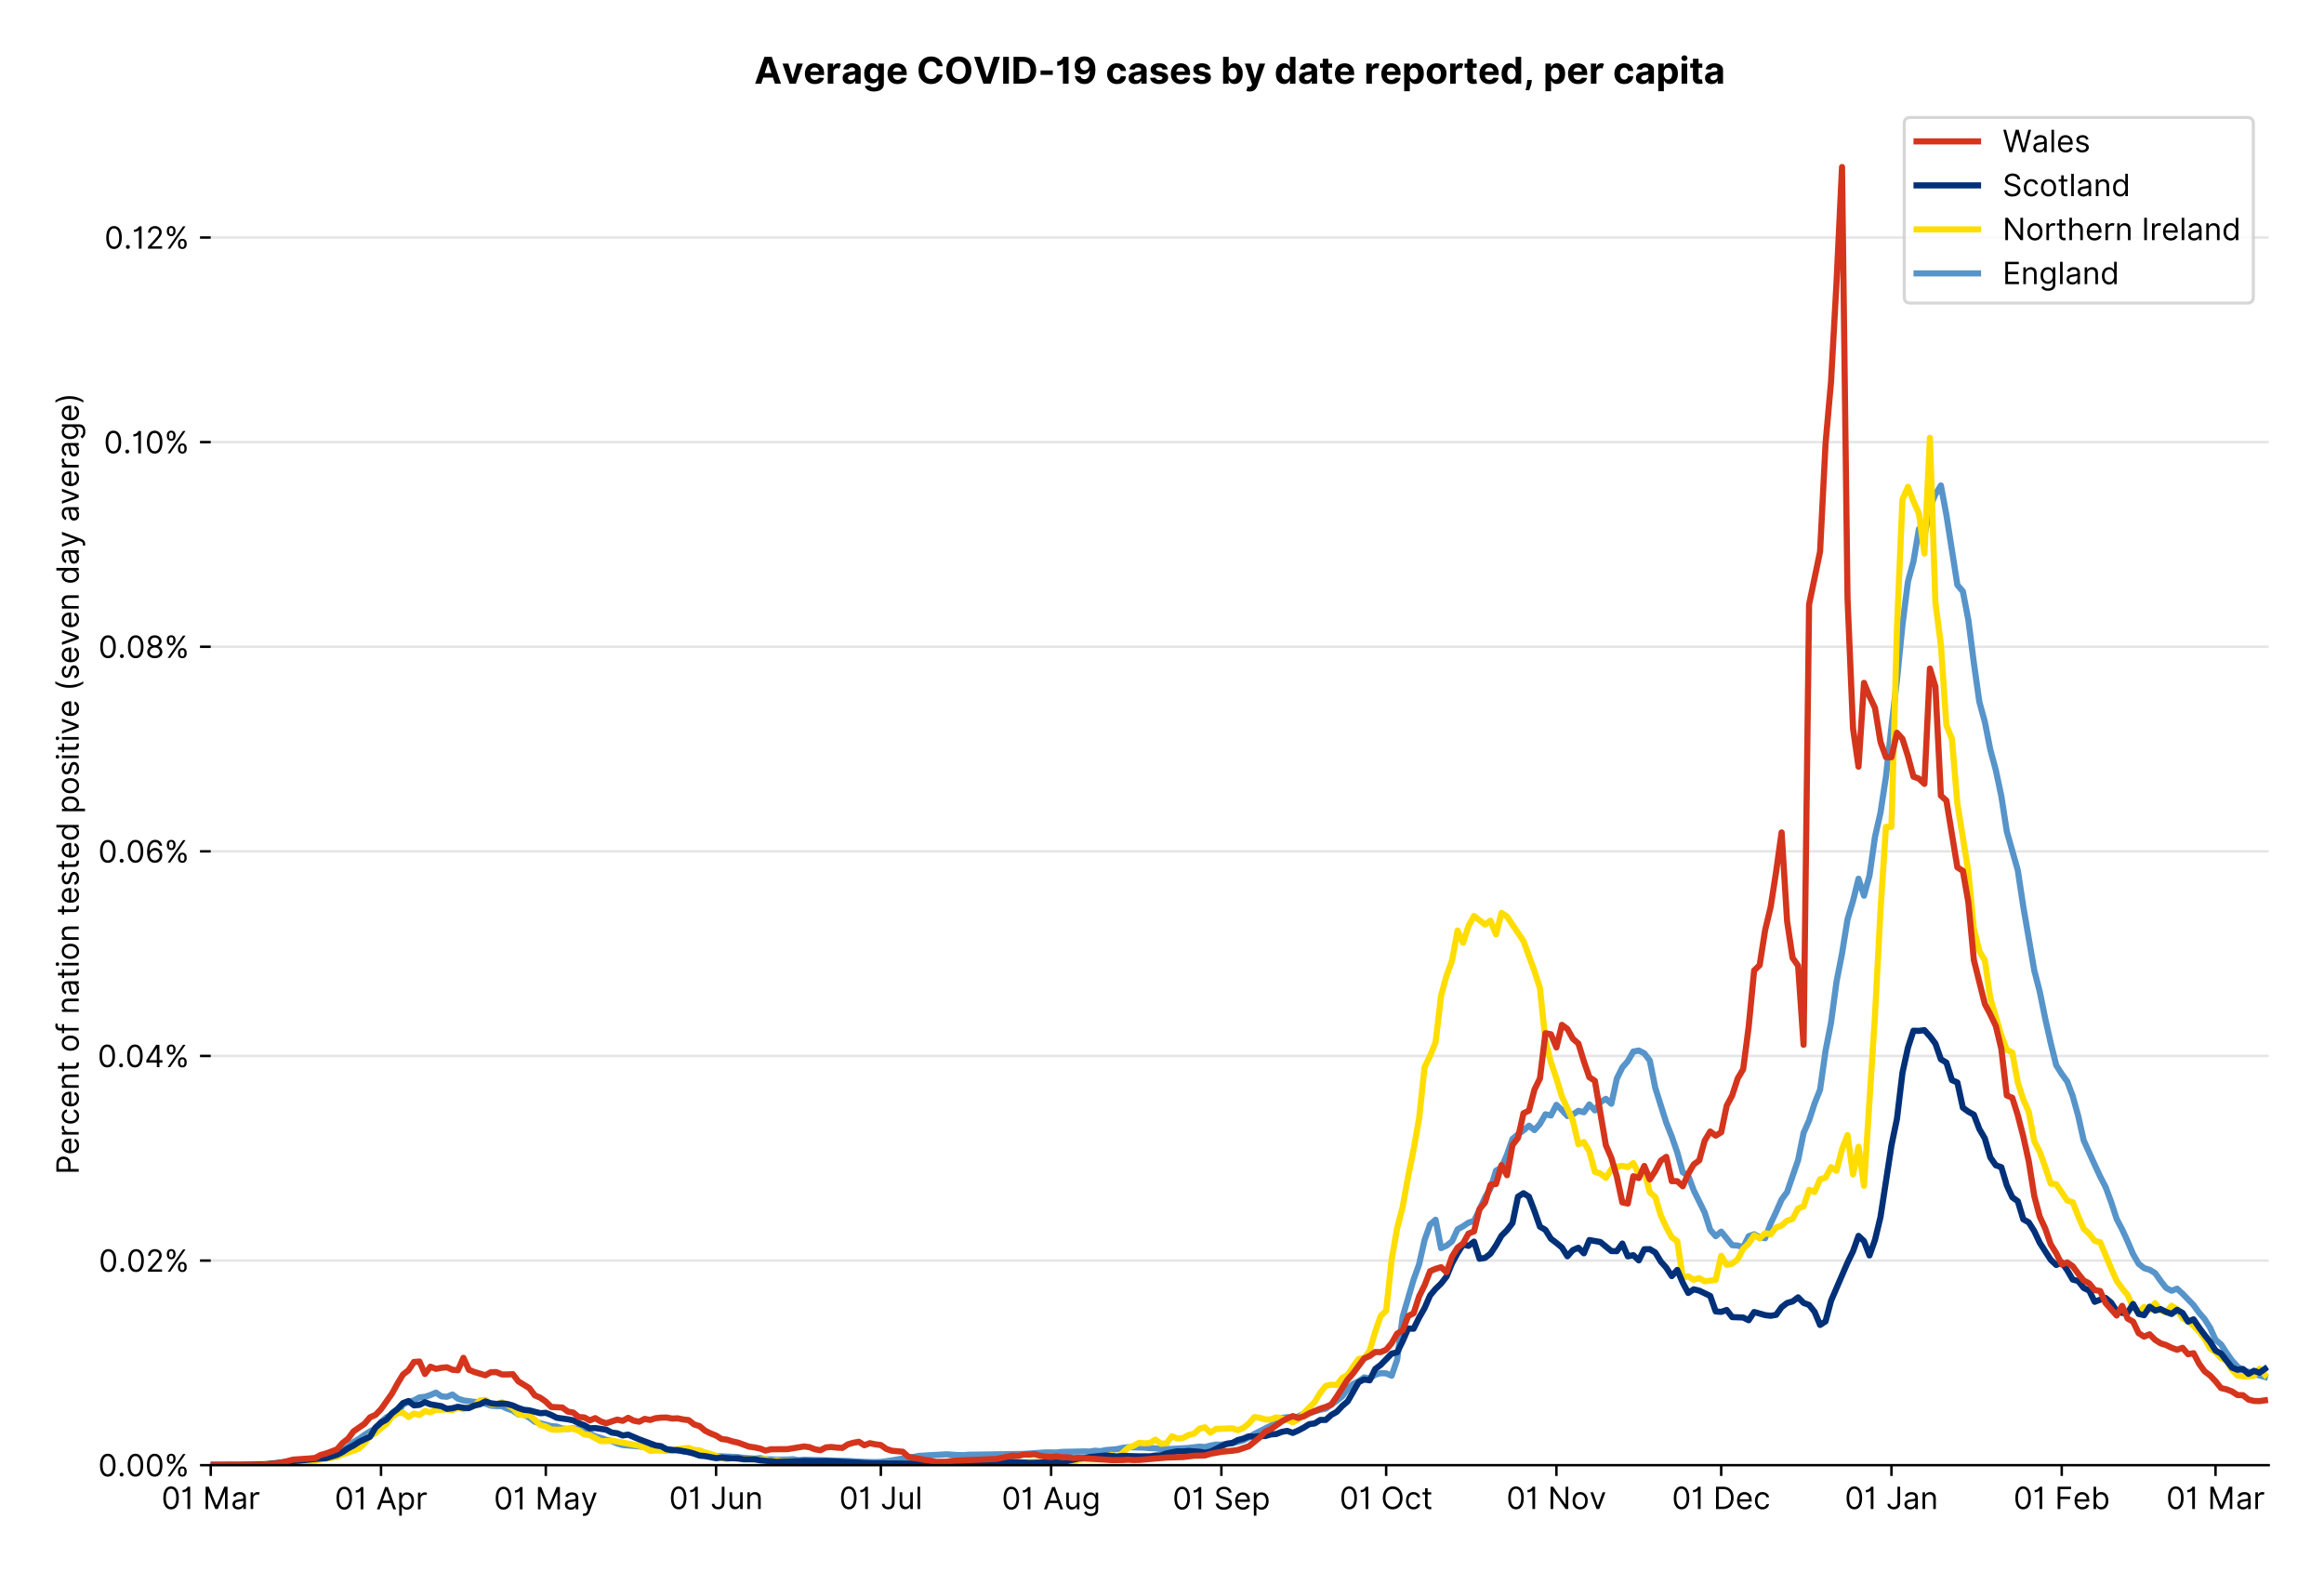 <?xml version="1.0" encoding="utf-8" standalone="no"?>
<!DOCTYPE svg PUBLIC "-//W3C//DTD SVG 1.1//EN"
  "http://www.w3.org/Graphics/SVG/1.1/DTD/svg11.dtd">
<!-- Created with matplotlib (https://matplotlib.org/) -->
<svg version="1.1" viewBox="0 0 756.175 511.276" xmlns="http://www.w3.org/2000/svg" xmlns:xlink="http://www.w3.org/1999/xlink">
 <defs>
  <style type="text/css">*{stroke-linecap:butt;stroke-linejoin:round;}</style>
 </defs>
 <g id="figure_1">
  <g id="patch_1">
   <path d="M 0 511.276 
L 756.175 511.276 
L 756.175 0 
L 0 0 
z
" style="fill:#ffffff;"/>
  </g>
  <g id="axes_1">
   <g id="patch_2">
    <path d="M 68.575 476.745 
L 738.175 476.745 
L 738.175 33.225 
L 68.575 33.225 
z
" style="fill:#ffffff;"/>
   </g>
   <g id="matplotlib.axis_1">
    <g id="xtick_1">
     <g id="line2d_1">
      <defs>
       <path d="M 0 0 
L 0 3.5 
" id="mb753776f84" style="stroke:#000000;stroke-width:0.8;"/>
      </defs>
      <g>
       <use style="stroke:#000000;stroke-width:0.8;" x="68.575" xlink:href="#mb753776f84" y="476.745"/>
      </g>
     </g>
     <g id="text_1">
      <!-- 01 Mar -->
      <g transform="translate(52.538 491.018)scale(0.1 -0.1)">
       <defs>
        <path d="M 31.25 -1 
Q 19.219 -1 12.594 8.766 
Q 5.969 18.531 5.969 36.359 
Q 5.969 54.047 12.641 63.875 
Q 19.312 73.719 31.25 73.719 
Q 43.188 73.719 49.859 63.875 
Q 56.531 54.047 56.531 36.359 
Q 56.531 18.531 49.906 8.766 
Q 43.297 -1 31.25 -1 
z
M 31.25 6.812 
Q 39.203 6.812 43.609 14.484 
Q 48.016 22.156 48.016 36.359 
Q 48.016 50.531 43.578 58.281 
Q 39.141 66.047 31.25 66.047 
Q 23.375 66.047 18.922 58.281 
Q 14.484 50.531 14.484 36.359 
Q 14.484 22.156 18.906 14.484 
Q 23.328 6.812 31.25 6.812 
z
" id="Inter-Regular-48"/>
        <path d="M 30.828 72.734 
L 30.828 0 
L 22.016 0 
L 22.016 59.938 
L 21.453 59.938 
Q 20.953 58.953 18.891 57.688 
Q 16.828 56.422 13.562 55.484 
Q 10.297 54.547 6.109 54.547 
L 6.109 61.938 
Q 10.328 61.938 13.422 63.453 
Q 16.516 64.984 18.594 67.047 
Q 20.672 69.109 21.75 70.766 
Q 22.828 72.438 23.016 72.734 
z
" id="Inter-Regular-49"/>
        <path id="Inter-Regular-32"/>
        <path d="M 8.812 72.734 
L 19.312 72.734 
L 44.031 12.359 
L 44.891 12.359 
L 69.609 72.734 
L 80.109 72.734 
L 80.109 0 
L 71.875 0 
L 71.875 55.25 
L 71.172 55.25 
L 48.438 0 
L 40.484 0 
L 17.75 55.25 
L 17.047 55.25 
L 17.047 0 
L 8.812 0 
z
" id="Inter-Regular-77"/>
        <path d="M 23.719 -1.281 
Q 18.531 -1.281 14.312 0.688 
Q 10.094 2.656 7.594 6.406 
Q 5.109 10.156 5.109 15.484 
Q 5.109 20.172 6.953 23.094 
Q 8.812 26.031 11.891 27.703 
Q 14.984 29.375 18.734 30.203 
Q 22.484 31.031 26.281 31.531 
Q 31.25 32.172 34.359 32.5 
Q 37.469 32.844 38.906 33.656 
Q 40.344 34.484 40.344 36.5 
L 40.344 36.797 
Q 40.344 42.047 37.484 44.953 
Q 34.625 47.875 28.844 47.875 
Q 22.828 47.875 19.422 45.234 
Q 16.016 42.609 14.625 39.625 
L 6.672 42.469 
Q 8.812 47.438 12.375 50.219 
Q 15.953 53.016 20.188 54.125 
Q 24.438 55.25 28.547 55.25 
Q 31.188 55.25 34.609 54.625 
Q 38.031 54.016 41.25 52.094 
Q 44.469 50.172 46.594 46.297 
Q 48.719 42.438 48.719 35.938 
L 48.719 0 
L 40.344 0 
L 40.344 7.391 
L 39.922 7.391 
Q 39.062 5.609 37.078 3.578 
Q 35.094 1.562 31.781 0.141 
Q 28.484 -1.281 23.719 -1.281 
z
M 25 6.25 
Q 29.969 6.25 33.391 8.203 
Q 36.828 10.156 38.578 13.234 
Q 40.344 16.328 40.344 19.75 
L 40.344 27.422 
Q 39.812 26.781 38.016 26.266 
Q 36.219 25.75 33.891 25.375 
Q 31.578 25 29.391 24.734 
Q 27.203 24.469 25.859 24.297 
Q 22.594 23.859 19.766 22.922 
Q 16.938 21.984 15.219 20.109 
Q 13.5 18.25 13.5 15.062 
Q 13.5 10.688 16.75 8.469 
Q 20 6.25 25 6.25 
z
" id="Inter-Regular-97"/>
        <path d="M 7.672 0 
L 7.672 54.547 
L 15.766 54.547 
L 15.766 46.312 
L 16.344 46.312 
Q 17.797 50.359 21.703 52.875 
Q 25.609 55.391 30.547 55.391 
Q 32.812 55.391 34.516 54.859 
Q 36.219 54.328 37.5 53.406 
L 34.656 46.312 
Q 33.766 46.766 32.578 47.031 
Q 31.391 47.297 29.828 47.297 
Q 23.859 47.297 19.953 43.656 
Q 16.047 40.016 16.047 34.516 
L 16.047 0 
z
" id="Inter-Regular-114"/>
       </defs>
       <use xlink:href="#Inter-Regular-48"/>
       <use x="62.5" xlink:href="#Inter-Regular-49"/>
       <use x="106.676" xlink:href="#Inter-Regular-32"/>
       <use x="134.801" xlink:href="#Inter-Regular-77"/>
       <use x="225.994" xlink:href="#Inter-Regular-97"/>
       <use x="282.386" xlink:href="#Inter-Regular-114"/>
      </g>
     </g>
    </g>
    <g id="xtick_2">
     <g id="line2d_2">
      <g>
       <use style="stroke:#000000;stroke-width:0.8;" x="123.976" xlink:href="#mb753776f84" y="476.745"/>
      </g>
     </g>
     <g id="text_2">
      <!-- 01 Apr -->
      <g transform="translate(108.891 491.117)scale(0.1 -0.1)">
       <defs>
        <path d="M 11.797 0 
L 2.562 0 
L 29.266 72.734 
L 38.359 72.734 
L 65.062 0 
L 55.828 0 
L 48.516 20.594 
L 19.109 20.594 
z
M 21.875 28.406 
L 45.734 28.406 
L 34.094 61.219 
L 33.531 61.219 
z
" id="Inter-Regular-65"/>
        <path d="M 7.672 -20.453 
L 7.672 54.547 
L 15.766 54.547 
L 15.766 45.875 
L 16.766 45.875 
Q 17.688 47.297 19.328 49.516 
Q 20.984 51.734 24.094 53.484 
Q 27.203 55.25 32.531 55.25 
Q 39.422 55.25 44.672 51.797 
Q 49.938 48.359 52.875 42.031 
Q 55.828 35.719 55.828 27.125 
Q 55.828 18.469 52.875 12.125 
Q 49.938 5.781 44.703 2.312 
Q 39.484 -1.141 32.672 -1.141 
Q 27.422 -1.141 24.25 0.609 
Q 21.094 2.375 19.391 4.625 
Q 17.688 6.891 16.766 8.375 
L 16.047 8.375 
L 16.047 -20.453 
z
M 15.906 27.266 
Q 15.906 18 19.938 12.188 
Q 23.969 6.391 31.531 6.391 
Q 36.797 6.391 40.328 9.172 
Q 43.859 11.969 45.641 16.703 
Q 47.438 21.453 47.438 27.266 
Q 47.438 33.031 45.672 37.656 
Q 43.922 42.297 40.391 45.016 
Q 36.859 47.734 31.531 47.734 
Q 23.859 47.734 19.875 42.078 
Q 15.906 36.438 15.906 27.266 
z
" id="Inter-Regular-112"/>
       </defs>
       <use xlink:href="#Inter-Regular-48"/>
       <use x="62.5" xlink:href="#Inter-Regular-49"/>
       <use x="106.676" xlink:href="#Inter-Regular-32"/>
       <use x="134.801" xlink:href="#Inter-Regular-65"/>
       <use x="202.415" xlink:href="#Inter-Regular-112"/>
       <use x="263.352" xlink:href="#Inter-Regular-114"/>
      </g>
     </g>
    </g>
    <g id="xtick_3">
     <g id="line2d_3">
      <g>
       <use style="stroke:#000000;stroke-width:0.8;" x="177.59" xlink:href="#mb753776f84" y="476.745"/>
      </g>
     </g>
     <g id="text_3">
      <!-- 01 May -->
      <g transform="translate(160.687 491.117)scale(0.1 -0.1)">
       <defs>
        <path d="M 12.781 -21.172 
Q 10.656 -21.172 8.984 -20.828 
Q 7.312 -20.484 6.672 -20.172 
L 8.812 -12.781 
Q 13.391 -13.953 16.453 -12.719 
Q 19.531 -11.5 21.734 -5.391 
L 23.578 -0.281 
L 3.406 54.547 
L 12.5 54.547 
L 27.562 11.078 
L 28.125 11.078 
L 43.188 54.547 
L 52.281 54.547 
L 28.844 -8.812 
Q 24.219 -21.172 12.781 -21.172 
z
" id="Inter-Regular-121"/>
       </defs>
       <use xlink:href="#Inter-Regular-48"/>
       <use x="62.5" xlink:href="#Inter-Regular-49"/>
       <use x="106.676" xlink:href="#Inter-Regular-32"/>
       <use x="134.801" xlink:href="#Inter-Regular-77"/>
       <use x="225.994" xlink:href="#Inter-Regular-97"/>
       <use x="282.386" xlink:href="#Inter-Regular-121"/>
      </g>
     </g>
    </g>
    <g id="xtick_4">
     <g id="line2d_4">
      <g>
       <use style="stroke:#000000;stroke-width:0.8;" x="232.992" xlink:href="#mb753776f84" y="476.745"/>
      </g>
     </g>
     <g id="text_4">
      <!-- 01 Jun -->
      <g transform="translate(217.707 491.018)scale(0.1 -0.1)">
       <defs>
        <path d="M 36.656 72.734 
L 45.453 72.734 
L 45.453 20.734 
Q 45.453 10.266 39.828 4.625 
Q 34.203 -1 24.719 -1 
Q 18.75 -1 14.094 1.188 
Q 9.453 3.375 6.781 7.422 
Q 4.125 11.469 4.125 17.047 
L 12.781 17.047 
Q 12.781 12.422 16.156 9.609 
Q 19.531 6.812 24.719 6.812 
Q 30.438 6.812 33.547 10.375 
Q 36.656 13.953 36.656 20.734 
z
" id="Inter-Regular-74"/>
        <path d="M 42.047 22.297 
L 42.047 54.547 
L 50.422 54.547 
L 50.422 0 
L 42.047 0 
L 42.047 9.234 
L 41.484 9.234 
Q 39.562 5.078 35.516 2.188 
Q 31.469 -0.703 25.281 -0.703 
Q 17.609 -0.703 12.641 4.375 
Q 7.672 9.453 7.672 19.891 
L 7.672 54.547 
L 16.047 54.547 
L 16.047 20.453 
Q 16.047 14.484 19.406 10.938 
Q 22.766 7.391 27.984 7.391 
Q 31.109 7.391 34.359 8.984 
Q 37.609 10.578 39.828 13.875 
Q 42.047 17.188 42.047 22.297 
z
" id="Inter-Regular-117"/>
        <path d="M 16.047 32.812 
L 16.047 0 
L 7.672 0 
L 7.672 54.547 
L 15.766 54.547 
L 15.766 46.016 
L 16.484 46.016 
Q 18.391 50.172 22.297 52.703 
Q 26.203 55.25 32.391 55.25 
Q 40.656 55.25 45.75 50.172 
Q 50.859 45.094 50.859 34.656 
L 50.859 0 
L 42.469 0 
L 42.469 34.094 
Q 42.469 40.516 39.125 44.125 
Q 35.797 47.734 29.969 47.734 
Q 23.969 47.734 20 43.844 
Q 16.047 39.953 16.047 32.812 
z
" id="Inter-Regular-110"/>
       </defs>
       <use xlink:href="#Inter-Regular-48"/>
       <use x="62.5" xlink:href="#Inter-Regular-49"/>
       <use x="106.676" xlink:href="#Inter-Regular-32"/>
       <use x="134.801" xlink:href="#Inter-Regular-74"/>
       <use x="189.063" xlink:href="#Inter-Regular-117"/>
       <use x="247.159" xlink:href="#Inter-Regular-110"/>
      </g>
     </g>
    </g>
    <g id="xtick_5">
     <g id="line2d_5">
      <g>
       <use style="stroke:#000000;stroke-width:0.8;" x="286.606" xlink:href="#mb753776f84" y="476.745"/>
      </g>
     </g>
     <g id="text_5">
      <!-- 01 Jul -->
      <g transform="translate(273.062 491.018)scale(0.1 -0.1)">
       <defs>
        <path d="M 16.047 72.734 
L 16.047 0 
L 7.672 0 
L 7.672 72.734 
z
" id="Inter-Regular-108"/>
       </defs>
       <use xlink:href="#Inter-Regular-48"/>
       <use x="62.5" xlink:href="#Inter-Regular-49"/>
       <use x="106.676" xlink:href="#Inter-Regular-32"/>
       <use x="134.801" xlink:href="#Inter-Regular-74"/>
       <use x="189.063" xlink:href="#Inter-Regular-117"/>
       <use x="247.159" xlink:href="#Inter-Regular-108"/>
      </g>
     </g>
    </g>
    <g id="xtick_6">
     <g id="line2d_6">
      <g>
       <use style="stroke:#000000;stroke-width:0.8;" x="342.007" xlink:href="#mb753776f84" y="476.745"/>
      </g>
     </g>
     <g id="text_6">
      <!-- 01 Aug -->
      <g transform="translate(325.935 491.117)scale(0.1 -0.1)">
       <defs>
        <path d="M 29.688 -21.594 
Q 20.562 -21.594 15.25 -18.266 
Q 9.938 -14.953 7.391 -10.656 
L 14.062 -5.969 
Q 15.203 -7.453 16.938 -9.391 
Q 18.688 -11.328 21.719 -12.766 
Q 24.75 -14.203 29.688 -14.203 
Q 36.297 -14.203 40.594 -11 
Q 44.891 -7.812 44.891 -1 
L 44.891 10.078 
L 44.172 10.078 
Q 43.25 8.594 41.562 6.406 
Q 39.875 4.219 36.734 2.531 
Q 33.594 0.859 28.266 0.859 
Q 21.656 0.859 16.422 3.984 
Q 11.188 7.109 8.141 13.062 
Q 5.109 19.031 5.109 27.562 
Q 5.109 35.938 8.062 42.172 
Q 11.016 48.406 16.266 51.828 
Q 21.516 55.25 28.406 55.25 
Q 33.734 55.25 36.875 53.484 
Q 40.016 51.734 41.703 49.516 
Q 43.391 47.297 44.312 45.875 
L 45.172 45.875 
L 45.172 54.547 
L 53.266 54.547 
L 53.266 -1.562 
Q 53.266 -8.594 50.078 -13.016 
Q 46.906 -17.438 41.562 -19.516 
Q 36.219 -21.594 29.688 -21.594 
z
M 29.406 8.375 
Q 36.969 8.375 41 13.5 
Q 45.031 18.641 45.031 27.703 
Q 45.031 36.547 41.047 42.141 
Q 37.078 47.734 29.406 47.734 
Q 24.078 47.734 20.547 45.031 
Q 17.016 42.328 15.25 37.781 
Q 13.5 33.234 13.5 27.703 
Q 13.5 19.172 17.5 13.766 
Q 21.516 8.375 29.406 8.375 
z
" id="Inter-Regular-103"/>
       </defs>
       <use xlink:href="#Inter-Regular-48"/>
       <use x="62.5" xlink:href="#Inter-Regular-49"/>
       <use x="106.676" xlink:href="#Inter-Regular-32"/>
       <use x="134.801" xlink:href="#Inter-Regular-65"/>
       <use x="202.415" xlink:href="#Inter-Regular-117"/>
       <use x="260.511" xlink:href="#Inter-Regular-103"/>
      </g>
     </g>
    </g>
    <g id="xtick_7">
     <g id="line2d_7">
      <g>
       <use style="stroke:#000000;stroke-width:0.8;" x="397.408" xlink:href="#mb753776f84" y="476.745"/>
      </g>
     </g>
     <g id="text_7">
      <!-- 01 Sep -->
      <g transform="translate(381.521 491.117)scale(0.1 -0.1)">
       <defs>
        <path d="M 48.578 54.547 
Q 47.938 59.938 43.391 62.922 
Q 38.844 65.906 32.25 65.906 
Q 25 65.906 20.594 62.484 
Q 16.188 59.062 16.188 53.828 
Q 16.188 49.922 18.578 47.531 
Q 20.984 45.141 24.266 43.797 
Q 27.562 42.469 30.25 41.766 
L 37.641 39.766 
Q 40.484 39.031 43.984 37.719 
Q 47.484 36.406 50.688 34.141 
Q 53.906 31.891 56 28.375 
Q 58.094 24.859 58.094 19.75 
Q 58.094 13.844 55.016 9.078 
Q 51.953 4.328 46.078 1.516 
Q 40.203 -1.281 31.812 -1.281 
Q 20.094 -1.281 13.203 4.25 
Q 6.328 9.797 5.688 18.75 
L 14.781 18.75 
Q 15.125 14.625 17.562 11.938 
Q 20 9.266 23.734 7.969 
Q 27.484 6.672 31.812 6.672 
Q 36.859 6.672 40.875 8.328 
Q 44.891 9.984 47.234 12.938 
Q 49.578 15.906 49.578 19.891 
Q 49.578 23.516 47.547 25.781 
Q 45.531 28.047 42.219 29.469 
Q 38.922 30.891 35.094 31.953 
L 26.141 34.516 
Q 17.609 36.969 12.641 41.516 
Q 7.672 46.062 7.672 53.406 
Q 7.672 59.516 10.984 64.078 
Q 14.312 68.641 19.938 71.172 
Q 25.562 73.719 32.531 73.719 
Q 39.562 73.719 45.031 71.219 
Q 50.5 68.719 53.703 64.375 
Q 56.922 60.047 57.109 54.547 
z
" id="Inter-Regular-83"/>
        <path d="M 30.547 -1.141 
Q 22.656 -1.141 16.953 2.359 
Q 11.266 5.859 8.188 12.156 
Q 5.109 18.469 5.109 26.844 
Q 5.109 35.234 8.188 41.641 
Q 11.266 48.047 16.781 51.641 
Q 22.297 55.25 29.688 55.25 
Q 33.953 55.25 38.109 53.828 
Q 42.266 52.422 45.672 49.234 
Q 49.078 46.062 51.094 40.844 
Q 53.125 35.625 53.125 27.984 
L 53.125 24.438 
L 13.531 24.438 
Q 13.812 15.703 18.484 11.047 
Q 23.156 6.391 30.547 6.391 
Q 35.484 6.391 39.031 8.516 
Q 42.578 10.656 44.172 14.922 
L 52.281 12.641 
Q 50.359 6.469 44.594 2.656 
Q 38.844 -1.141 30.547 -1.141 
z
M 13.531 31.672 
L 44.609 31.672 
Q 44.609 38.594 40.547 43.156 
Q 36.5 47.734 29.688 47.734 
Q 24.891 47.734 21.375 45.484 
Q 17.859 43.25 15.828 39.578 
Q 13.812 35.906 13.531 31.672 
z
" id="Inter-Regular-101"/>
       </defs>
       <use xlink:href="#Inter-Regular-48"/>
       <use x="62.5" xlink:href="#Inter-Regular-49"/>
       <use x="106.676" xlink:href="#Inter-Regular-32"/>
       <use x="134.801" xlink:href="#Inter-Regular-83"/>
       <use x="198.58" xlink:href="#Inter-Regular-101"/>
       <use x="256.818" xlink:href="#Inter-Regular-112"/>
      </g>
     </g>
    </g>
    <g id="xtick_8">
     <g id="line2d_8">
      <g>
       <use style="stroke:#000000;stroke-width:0.8;" x="451.022" xlink:href="#mb753776f84" y="476.745"/>
      </g>
     </g>
     <g id="text_8">
      <!-- 01 Oct -->
      <g transform="translate(435.866 491.018)scale(0.1 -0.1)">
       <defs>
        <path d="M 70.172 36.359 
Q 70.172 24.859 66.016 16.469 
Q 61.859 8.094 54.609 3.547 
Q 47.375 -1 38.062 -1 
Q 28.766 -1 21.516 3.547 
Q 14.281 8.094 10.125 16.469 
Q 5.969 24.859 5.969 36.359 
Q 5.969 47.875 10.125 56.25 
Q 14.281 64.625 21.516 69.172 
Q 28.766 73.719 38.062 73.719 
Q 47.375 73.719 54.609 69.172 
Q 61.859 64.625 66.016 56.25 
Q 70.172 47.875 70.172 36.359 
z
M 61.656 36.359 
Q 61.656 45.812 58.5 52.312 
Q 55.359 58.812 50.016 62.141 
Q 44.672 65.484 38.062 65.484 
Q 31.469 65.484 26.125 62.141 
Q 20.781 58.812 17.625 52.312 
Q 14.484 45.812 14.484 36.359 
Q 14.484 26.922 17.625 20.422 
Q 20.781 13.922 26.125 10.578 
Q 31.469 7.25 38.062 7.25 
Q 44.672 7.25 50.016 10.578 
Q 55.359 13.922 58.5 20.422 
Q 61.656 26.922 61.656 36.359 
z
" id="Inter-Regular-79"/>
        <path d="M 29.828 -1.141 
Q 22.156 -1.141 16.609 2.484 
Q 11.078 6.109 8.094 12.469 
Q 5.109 18.828 5.109 26.984 
Q 5.109 35.297 8.188 41.672 
Q 11.266 48.047 16.781 51.641 
Q 22.297 55.25 29.688 55.25 
Q 35.438 55.25 40.047 53.125 
Q 44.672 51 47.609 47.156 
Q 50.562 43.328 51.281 38.203 
L 42.906 38.203 
Q 41.938 41.938 38.656 44.828 
Q 35.375 47.734 29.828 47.734 
Q 22.484 47.734 17.984 42.141 
Q 13.5 36.547 13.5 27.266 
Q 13.5 17.797 17.938 12.094 
Q 22.375 6.391 29.828 6.391 
Q 34.734 6.391 38.234 8.906 
Q 41.734 11.438 42.906 15.906 
L 51.281 15.906 
Q 50.562 11.078 47.781 7.219 
Q 45 3.375 40.438 1.109 
Q 35.875 -1.141 29.828 -1.141 
z
" id="Inter-Regular-99"/>
        <path d="M 31.391 54.547 
L 31.391 47.438 
L 19.75 47.438 
L 19.75 15.625 
Q 19.75 12.078 20.797 10.312 
Q 21.844 8.562 23.484 7.969 
Q 25.141 7.391 26.984 7.391 
Q 28.375 7.391 29.266 7.547 
Q 30.156 7.703 30.688 7.812 
L 32.391 0.281 
Q 31.531 -0.031 30 -0.359 
Q 28.484 -0.703 26.141 -0.703 
Q 22.594 -0.703 19.188 0.812 
Q 15.797 2.344 13.578 5.469 
Q 11.359 8.594 11.359 13.359 
L 11.359 47.438 
L 3.125 47.438 
L 3.125 54.547 
L 11.359 54.547 
L 11.359 67.609 
L 19.75 67.609 
L 19.75 54.547 
z
" id="Inter-Regular-116"/>
       </defs>
       <use xlink:href="#Inter-Regular-48"/>
       <use x="62.5" xlink:href="#Inter-Regular-49"/>
       <use x="106.676" xlink:href="#Inter-Regular-32"/>
       <use x="134.801" xlink:href="#Inter-Regular-79"/>
       <use x="210.938" xlink:href="#Inter-Regular-99"/>
       <use x="266.761" xlink:href="#Inter-Regular-116"/>
      </g>
     </g>
    </g>
    <g id="xtick_9">
     <g id="line2d_9">
      <g>
       <use style="stroke:#000000;stroke-width:0.8;" x="506.423" xlink:href="#mb753776f84" y="476.745"/>
      </g>
     </g>
     <g id="text_9">
      <!-- 01 Nov -->
      <g transform="translate(490.152 491.018)scale(0.1 -0.1)">
       <defs>
        <path d="M 66.484 72.734 
L 66.484 0 
L 57.953 0 
L 18.328 57.109 
L 17.609 57.109 
L 17.609 0 
L 8.812 0 
L 8.812 72.734 
L 17.328 72.734 
L 57.109 15.484 
L 57.812 15.484 
L 57.812 72.734 
z
" id="Inter-Regular-78"/>
        <path d="M 29.828 -1.141 
Q 22.438 -1.141 16.875 2.375 
Q 11.328 5.891 8.219 12.203 
Q 5.109 18.531 5.109 26.984 
Q 5.109 35.516 8.219 41.859 
Q 11.328 48.219 16.875 51.734 
Q 22.438 55.25 29.828 55.25 
Q 37.219 55.25 42.766 51.734 
Q 48.328 48.219 51.438 41.859 
Q 54.547 35.516 54.547 26.984 
Q 54.547 18.531 51.438 12.203 
Q 48.328 5.891 42.766 2.375 
Q 37.219 -1.141 29.828 -1.141 
z
M 29.828 6.391 
Q 35.438 6.391 39.062 9.266 
Q 42.688 12.141 44.422 16.828 
Q 46.172 21.516 46.172 26.984 
Q 46.172 32.453 44.422 37.172 
Q 42.688 41.906 39.062 44.812 
Q 35.438 47.734 29.828 47.734 
Q 24.219 47.734 20.594 44.812 
Q 16.969 41.906 15.234 37.172 
Q 13.5 32.453 13.5 26.984 
Q 13.5 21.516 15.234 16.828 
Q 16.969 12.141 20.594 9.266 
Q 24.219 6.391 29.828 6.391 
z
" id="Inter-Regular-111"/>
        <path d="M 52.281 54.547 
L 32.109 0 
L 23.578 0 
L 3.406 54.547 
L 12.5 54.547 
L 27.562 11.078 
L 28.125 11.078 
L 43.188 54.547 
z
" id="Inter-Regular-118"/>
       </defs>
       <use xlink:href="#Inter-Regular-48"/>
       <use x="62.5" xlink:href="#Inter-Regular-49"/>
       <use x="106.676" xlink:href="#Inter-Regular-32"/>
       <use x="134.801" xlink:href="#Inter-Regular-78"/>
       <use x="210.085" xlink:href="#Inter-Regular-111"/>
       <use x="269.744" xlink:href="#Inter-Regular-118"/>
      </g>
     </g>
    </g>
    <g id="xtick_10">
     <g id="line2d_10">
      <g>
       <use style="stroke:#000000;stroke-width:0.8;" x="560.037" xlink:href="#mb753776f84" y="476.745"/>
      </g>
     </g>
     <g id="text_10">
      <!-- 01 Dec -->
      <g transform="translate(544.001 491.018)scale(0.1 -0.1)">
       <defs>
        <path d="M 31.25 0 
L 8.812 0 
L 8.812 72.734 
L 32.25 72.734 
Q 42.828 72.734 50.359 68.375 
Q 57.891 64.031 61.891 55.906 
Q 65.906 47.797 65.906 36.5 
Q 65.906 25.141 61.859 16.953 
Q 57.812 8.766 50.062 4.375 
Q 42.328 0 31.25 0 
z
M 17.609 7.812 
L 30.688 7.812 
Q 44.219 7.812 50.797 15.5 
Q 57.391 23.188 57.391 36.5 
Q 57.391 49.719 50.922 57.312 
Q 44.469 64.922 31.672 64.922 
L 17.609 64.922 
z
" id="Inter-Regular-68"/>
       </defs>
       <use xlink:href="#Inter-Regular-48"/>
       <use x="62.5" xlink:href="#Inter-Regular-49"/>
       <use x="106.676" xlink:href="#Inter-Regular-32"/>
       <use x="134.801" xlink:href="#Inter-Regular-68"/>
       <use x="206.676" xlink:href="#Inter-Regular-101"/>
       <use x="264.915" xlink:href="#Inter-Regular-99"/>
      </g>
     </g>
    </g>
    <g id="xtick_11">
     <g id="line2d_11">
      <g>
       <use style="stroke:#000000;stroke-width:0.8;" x="615.439" xlink:href="#mb753776f84" y="476.745"/>
      </g>
     </g>
     <g id="text_11">
      <!-- 01 Jan -->
      <g transform="translate(600.239 491.018)scale(0.1 -0.1)">
       <use xlink:href="#Inter-Regular-48"/>
       <use x="62.5" xlink:href="#Inter-Regular-49"/>
       <use x="106.676" xlink:href="#Inter-Regular-32"/>
       <use x="134.801" xlink:href="#Inter-Regular-74"/>
       <use x="189.063" xlink:href="#Inter-Regular-97"/>
       <use x="245.455" xlink:href="#Inter-Regular-110"/>
      </g>
     </g>
    </g>
    <g id="xtick_12">
     <g id="line2d_12">
      <g>
       <use style="stroke:#000000;stroke-width:0.8;" x="670.84" xlink:href="#mb753776f84" y="476.745"/>
      </g>
     </g>
     <g id="text_12">
      <!-- 01 Feb -->
      <g transform="translate(655.151 491.018)scale(0.1 -0.1)">
       <defs>
        <path d="M 8.812 0 
L 8.812 72.734 
L 52.422 72.734 
L 52.422 64.922 
L 17.609 64.922 
L 17.609 40.344 
L 49.156 40.344 
L 49.156 32.531 
L 17.609 32.531 
L 17.609 0 
z
" id="Inter-Regular-70"/>
        <path d="M 8.812 0 
L 8.812 72.734 
L 17.188 72.734 
L 17.188 45.875 
L 17.906 45.875 
Q 18.828 47.297 20.469 49.516 
Q 22.125 51.734 25.234 53.484 
Q 28.344 55.25 33.672 55.25 
Q 40.562 55.25 45.812 51.797 
Q 51.062 48.359 54.016 42.031 
Q 56.969 35.719 56.969 27.125 
Q 56.969 18.469 54.016 12.125 
Q 51.062 5.781 45.844 2.312 
Q 40.625 -1.141 33.812 -1.141 
Q 28.547 -1.141 25.391 0.609 
Q 22.234 2.375 20.531 4.625 
Q 18.828 6.891 17.906 8.375 
L 16.906 8.375 
L 16.906 0 
z
M 17.047 27.266 
Q 17.047 18 21.078 12.188 
Q 25.109 6.391 32.672 6.391 
Q 37.922 6.391 41.453 9.172 
Q 45 11.969 46.781 16.703 
Q 48.578 21.453 48.578 27.266 
Q 48.578 33.031 46.812 37.656 
Q 45.062 42.297 41.531 45.016 
Q 38 47.734 32.672 47.734 
Q 25 47.734 21.016 42.078 
Q 17.047 36.438 17.047 27.266 
z
" id="Inter-Regular-98"/>
       </defs>
       <use xlink:href="#Inter-Regular-48"/>
       <use x="62.5" xlink:href="#Inter-Regular-49"/>
       <use x="106.676" xlink:href="#Inter-Regular-32"/>
       <use x="134.801" xlink:href="#Inter-Regular-70"/>
       <use x="193.466" xlink:href="#Inter-Regular-101"/>
       <use x="251.705" xlink:href="#Inter-Regular-98"/>
      </g>
     </g>
    </g>
    <g id="xtick_13">
     <g id="line2d_13">
      <g>
       <use style="stroke:#000000;stroke-width:0.8;" x="720.88" xlink:href="#mb753776f84" y="476.745"/>
      </g>
     </g>
     <g id="text_13">
      <!-- 01 Mar -->
      <g transform="translate(704.843 491.018)scale(0.1 -0.1)">
       <use xlink:href="#Inter-Regular-48"/>
       <use x="62.5" xlink:href="#Inter-Regular-49"/>
       <use x="106.676" xlink:href="#Inter-Regular-32"/>
       <use x="134.801" xlink:href="#Inter-Regular-77"/>
       <use x="225.994" xlink:href="#Inter-Regular-97"/>
       <use x="282.386" xlink:href="#Inter-Regular-114"/>
      </g>
     </g>
    </g>
   </g>
   <g id="matplotlib.axis_2">
    <g id="ytick_1">
     <g id="line2d_14">
      <path clip-path="url(#p81019c7d59)" d="M 68.575 476.745 
L 738.175 476.745 
" style="fill:none;stroke:#e5e5e5;stroke-linecap:square;stroke-width:0.8;"/>
     </g>
     <g id="line2d_15">
      <defs>
       <path d="M 0 0 
L -3.5 0 
" id="m8591dde3e6" style="stroke:#000000;stroke-width:0.8;"/>
      </defs>
      <g>
       <use style="stroke:#000000;stroke-width:0.8;" x="68.575" xlink:href="#m8591dde3e6" y="476.745"/>
      </g>
     </g>
     <g id="text_14">
      <!-- 0.00% -->
      <g transform="translate(31.944 480.382)scale(0.1 -0.1)">
       <defs>
        <path d="M 13.781 -0.562 
Q 11.156 -0.562 9.266 1.312 
Q 7.391 3.203 7.391 5.828 
Q 7.391 8.453 9.266 10.328 
Q 11.156 12.219 13.781 12.219 
Q 16.406 12.219 18.281 10.328 
Q 20.172 8.453 20.172 5.828 
Q 20.172 3.203 18.281 1.312 
Q 16.406 -0.562 13.781 -0.562 
z
" id="Inter-Regular-46"/>
        <path d="M 44.609 13.641 
L 44.609 17.469 
Q 44.609 21.453 46.25 24.766 
Q 47.906 28.094 51.078 30.094 
Q 54.266 32.109 58.812 32.109 
Q 63.422 32.109 66.547 30.094 
Q 69.672 28.094 71.266 24.766 
Q 72.875 21.453 72.875 17.469 
L 72.875 13.641 
Q 72.875 9.656 71.25 6.328 
Q 69.641 3.016 66.5 1 
Q 63.359 -1 58.812 -1 
Q 54.188 -1 51.031 1 
Q 47.875 3.016 46.234 6.328 
Q 44.609 9.656 44.609 13.641 
z
M 8.375 55.25 
L 8.375 59.094 
Q 8.375 63.062 10.031 66.375 
Q 11.688 69.703 14.859 71.703 
Q 18.047 73.719 22.594 73.719 
Q 27.203 73.719 30.328 71.703 
Q 33.453 69.703 35.047 66.375 
Q 36.656 63.062 36.656 59.094 
L 36.656 55.25 
Q 36.656 51.281 35.031 47.953 
Q 33.422 44.641 30.266 42.625 
Q 27.125 40.625 22.594 40.625 
Q 17.969 40.625 14.812 42.625 
Q 11.656 44.641 10.016 47.953 
Q 8.375 51.281 8.375 55.25 
z
M 11.078 0 
L 61.078 72.734 
L 69.172 72.734 
L 19.172 0 
z
M 51.844 17.469 
L 51.844 13.641 
Q 51.844 10.328 53.406 7.719 
Q 54.969 5.109 58.812 5.109 
Q 62.531 5.109 64.078 7.719 
Q 65.625 10.328 65.625 13.641 
L 65.625 17.469 
Q 65.625 20.781 64.125 23.391 
Q 62.641 26 58.812 26 
Q 55.078 26 53.453 23.391 
Q 51.844 20.781 51.844 17.469 
z
M 15.625 59.094 
L 15.625 55.25 
Q 15.625 51.953 17.188 49.344 
Q 18.75 46.734 22.594 46.734 
Q 26.312 46.734 27.859 49.344 
Q 29.406 51.953 29.406 55.25 
L 29.406 59.094 
Q 29.406 62.391 27.906 65 
Q 26.422 67.609 22.594 67.609 
Q 18.859 67.609 17.234 65 
Q 15.625 62.391 15.625 59.094 
z
" id="Inter-Regular-37"/>
       </defs>
       <use xlink:href="#Inter-Regular-48"/>
       <use x="62.5" xlink:href="#Inter-Regular-46"/>
       <use x="90.057" xlink:href="#Inter-Regular-48"/>
       <use x="152.557" xlink:href="#Inter-Regular-48"/>
       <use x="215.057" xlink:href="#Inter-Regular-37"/>
      </g>
     </g>
    </g>
    <g id="ytick_2">
     <g id="line2d_16">
      <path clip-path="url(#p81019c7d59)" d="M 68.575 410.168 
L 738.175 410.168 
" style="fill:none;stroke:#e5e5e5;stroke-linecap:square;stroke-width:0.8;"/>
     </g>
     <g id="line2d_17">
      <g>
       <use style="stroke:#000000;stroke-width:0.8;" x="68.575" xlink:href="#m8591dde3e6" y="410.168"/>
      </g>
     </g>
     <g id="text_15">
      <!-- 0.02% -->
      <g transform="translate(32.142 413.805)scale(0.1 -0.1)">
       <defs>
        <path d="M 7.531 0 
L 7.531 6.391 
L 31.531 32.672 
Q 35.766 37.281 38.5 40.703 
Q 41.234 44.141 42.562 47.172 
Q 43.891 50.219 43.891 53.547 
Q 43.891 59.297 39.891 62.672 
Q 35.906 66.047 29.969 66.047 
Q 23.656 66.047 19.922 62.266 
Q 16.188 58.484 16.188 52.266 
L 7.812 52.266 
Q 7.812 58.672 10.75 63.5 
Q 13.703 68.328 18.797 71.016 
Q 23.906 73.719 30.25 73.719 
Q 36.656 73.719 41.578 71.016 
Q 46.516 68.328 49.312 63.734 
Q 52.125 59.156 52.125 53.547 
Q 52.125 49.531 50.688 45.719 
Q 49.25 41.906 45.719 37.234 
Q 42.188 32.562 35.938 25.859 
L 19.609 8.375 
L 19.609 7.812 
L 53.406 7.812 
L 53.406 0 
z
" id="Inter-Regular-50"/>
       </defs>
       <use xlink:href="#Inter-Regular-48"/>
       <use x="62.5" xlink:href="#Inter-Regular-46"/>
       <use x="90.057" xlink:href="#Inter-Regular-48"/>
       <use x="152.557" xlink:href="#Inter-Regular-50"/>
       <use x="213.068" xlink:href="#Inter-Regular-37"/>
      </g>
     </g>
    </g>
    <g id="ytick_3">
     <g id="line2d_18">
      <path clip-path="url(#p81019c7d59)" d="M 68.575 343.591 
L 738.175 343.591 
" style="fill:none;stroke:#e5e5e5;stroke-linecap:square;stroke-width:0.8;"/>
     </g>
     <g id="line2d_19">
      <g>
       <use style="stroke:#000000;stroke-width:0.8;" x="68.575" xlink:href="#m8591dde3e6" y="343.591"/>
      </g>
     </g>
     <g id="text_16">
      <!-- 0.04% -->
      <g transform="translate(31.773 347.228)scale(0.1 -0.1)">
       <defs>
        <path d="M 5.828 14.922 
L 5.828 22.156 
L 37.781 72.734 
L 48.438 72.734 
L 48.438 22.734 
L 58.375 22.734 
L 58.375 14.922 
L 48.438 14.922 
L 48.438 0 
L 40.062 0 
L 40.062 14.922 
z
M 40.062 22.734 
L 40.062 61.5 
L 39.484 61.5 
L 15.344 23.297 
L 15.344 22.734 
z
" id="Inter-Regular-52"/>
       </defs>
       <use xlink:href="#Inter-Regular-48"/>
       <use x="62.5" xlink:href="#Inter-Regular-46"/>
       <use x="90.057" xlink:href="#Inter-Regular-48"/>
       <use x="152.557" xlink:href="#Inter-Regular-52"/>
       <use x="216.761" xlink:href="#Inter-Regular-37"/>
      </g>
     </g>
    </g>
    <g id="ytick_4">
     <g id="line2d_20">
      <path clip-path="url(#p81019c7d59)" d="M 68.575 277.014 
L 738.175 277.014 
" style="fill:none;stroke:#e5e5e5;stroke-linecap:square;stroke-width:0.8;"/>
     </g>
     <g id="line2d_21">
      <g>
       <use style="stroke:#000000;stroke-width:0.8;" x="68.575" xlink:href="#m8591dde3e6" y="277.014"/>
      </g>
     </g>
     <g id="text_17">
      <!-- 0.06% -->
      <g transform="translate(31.958 280.651)scale(0.1 -0.1)">
       <defs>
        <path d="M 31.672 -1 
Q 27.203 -0.922 22.719 0.703 
Q 18.25 2.344 14.562 6.234 
Q 10.875 10.125 8.625 16.781 
Q 6.391 23.438 6.391 33.516 
Q 6.391 52.906 13.453 63.375 
Q 20.531 73.859 32.812 73.859 
Q 41.969 73.859 48.016 68.5 
Q 54.078 63.141 55.406 54.547 
L 46.734 54.547 
Q 45.531 59.547 42.047 62.797 
Q 38.562 66.047 32.812 66.047 
Q 24.359 66.047 19.516 58.672 
Q 14.672 51.312 14.625 37.922 
L 15.203 37.922 
Q 18.188 42.438 22.828 45 
Q 27.484 47.578 33.094 47.578 
Q 39.344 47.578 44.531 44.469 
Q 49.719 41.375 52.844 35.922 
Q 55.969 30.469 55.969 23.438 
Q 55.969 16.688 52.953 11.094 
Q 49.938 5.5 44.484 2.219 
Q 39.031 -1.062 31.672 -1 
z
M 31.672 6.812 
Q 36.156 6.812 39.719 9.047 
Q 43.297 11.297 45.359 15.062 
Q 47.438 18.828 47.438 23.438 
Q 47.438 27.953 45.438 31.656 
Q 43.438 35.375 39.938 37.562 
Q 36.438 39.766 31.969 39.766 
Q 27.453 39.766 23.828 37.453 
Q 20.203 35.156 18.078 31.406 
Q 15.953 27.656 15.906 23.297 
Q 15.906 18.969 17.953 15.203 
Q 20 11.438 23.562 9.125 
Q 27.125 6.812 31.672 6.812 
z
" id="Inter-Regular-54"/>
       </defs>
       <use xlink:href="#Inter-Regular-48"/>
       <use x="62.5" xlink:href="#Inter-Regular-46"/>
       <use x="90.057" xlink:href="#Inter-Regular-48"/>
       <use x="152.557" xlink:href="#Inter-Regular-54"/>
       <use x="214.915" xlink:href="#Inter-Regular-37"/>
      </g>
     </g>
    </g>
    <g id="ytick_5">
     <g id="line2d_22">
      <path clip-path="url(#p81019c7d59)" d="M 68.575 210.437 
L 738.175 210.437 
" style="fill:none;stroke:#e5e5e5;stroke-linecap:square;stroke-width:0.8;"/>
     </g>
     <g id="line2d_23">
      <g>
       <use style="stroke:#000000;stroke-width:0.8;" x="68.575" xlink:href="#m8591dde3e6" y="210.437"/>
      </g>
     </g>
     <g id="text_18">
      <!-- 0.08% -->
      <g transform="translate(32.028 214.074)scale(0.1 -0.1)">
       <defs>
        <path d="M 30.828 -1 
Q 23.516 -1 17.922 1.609 
Q 12.328 4.219 9.203 8.812 
Q 6.078 13.422 6.109 19.312 
Q 6.078 23.938 7.922 27.859 
Q 9.766 31.781 12.969 34.422 
Q 16.188 37.078 20.172 37.781 
L 20.172 38.203 
Q 14.953 39.562 11.859 44.078 
Q 8.766 48.609 8.812 54.406 
Q 8.766 59.938 11.609 64.297 
Q 14.453 68.672 19.438 71.188 
Q 24.438 73.719 30.828 73.719 
Q 37.141 73.719 42.109 71.188 
Q 47.094 68.672 49.953 64.297 
Q 52.812 59.938 52.844 54.406 
Q 52.812 48.609 49.703 44.078 
Q 46.594 39.562 41.484 38.203 
L 41.484 37.781 
Q 45.422 37.078 48.578 34.422 
Q 51.734 31.781 53.609 27.859 
Q 55.5 23.938 55.547 19.312 
Q 55.5 13.422 52.359 8.812 
Q 49.219 4.219 43.656 1.609 
Q 38.109 -1 30.828 -1 
z
M 30.828 6.812 
Q 38.219 6.812 42.531 10.344 
Q 46.844 13.891 46.875 19.75 
Q 46.844 23.859 44.75 27.016 
Q 42.656 30.188 39.047 32 
Q 35.438 33.812 30.828 33.812 
Q 26.172 33.812 22.531 32 
Q 18.891 30.188 16.812 27.016 
Q 14.734 23.859 14.781 19.75 
Q 14.734 13.891 19.031 10.344 
Q 23.328 6.812 30.828 6.812 
z
M 30.828 41.328 
Q 36.688 41.328 40.484 44.75 
Q 44.281 48.188 44.312 53.828 
Q 44.281 59.375 40.562 62.703 
Q 36.859 66.047 30.828 66.047 
Q 24.719 66.047 21 62.703 
Q 17.297 59.375 17.328 53.828 
Q 17.297 48.188 21.078 44.75 
Q 24.859 41.328 30.828 41.328 
z
" id="Inter-Regular-56"/>
       </defs>
       <use xlink:href="#Inter-Regular-48"/>
       <use x="62.5" xlink:href="#Inter-Regular-46"/>
       <use x="90.057" xlink:href="#Inter-Regular-48"/>
       <use x="152.557" xlink:href="#Inter-Regular-56"/>
       <use x="214.205" xlink:href="#Inter-Regular-37"/>
      </g>
     </g>
    </g>
    <g id="ytick_6">
     <g id="line2d_24">
      <path clip-path="url(#p81019c7d59)" d="M 68.575 143.86 
L 738.175 143.86 
" style="fill:none;stroke:#e5e5e5;stroke-linecap:square;stroke-width:0.8;"/>
     </g>
     <g id="line2d_25">
      <g>
       <use style="stroke:#000000;stroke-width:0.8;" x="68.575" xlink:href="#m8591dde3e6" y="143.86"/>
      </g>
     </g>
     <g id="text_19">
      <!-- 0.10% -->
      <g transform="translate(33.777 147.497)scale(0.1 -0.1)">
       <use xlink:href="#Inter-Regular-48"/>
       <use x="62.5" xlink:href="#Inter-Regular-46"/>
       <use x="90.057" xlink:href="#Inter-Regular-49"/>
       <use x="134.233" xlink:href="#Inter-Regular-48"/>
       <use x="196.733" xlink:href="#Inter-Regular-37"/>
      </g>
     </g>
    </g>
    <g id="ytick_7">
     <g id="line2d_26">
      <path clip-path="url(#p81019c7d59)" d="M 68.575 77.284 
L 738.175 77.284 
" style="fill:none;stroke:#e5e5e5;stroke-linecap:square;stroke-width:0.8;"/>
     </g>
     <g id="line2d_27">
      <g>
       <use style="stroke:#000000;stroke-width:0.8;" x="68.575" xlink:href="#m8591dde3e6" y="77.284"/>
      </g>
     </g>
     <g id="text_20">
      <!-- 0.12% -->
      <g transform="translate(33.975 80.92)scale(0.1 -0.1)">
       <use xlink:href="#Inter-Regular-48"/>
       <use x="62.5" xlink:href="#Inter-Regular-46"/>
       <use x="90.057" xlink:href="#Inter-Regular-49"/>
       <use x="134.233" xlink:href="#Inter-Regular-50"/>
       <use x="194.744" xlink:href="#Inter-Regular-37"/>
      </g>
     </g>
    </g>
    <g id="text_21">
     <!-- Percent of nation tested positive (seven day average) -->
     <g transform="translate(25.614 382.124)rotate(-90)scale(0.1 -0.1)">
      <defs>
       <path d="M 8.812 0 
L 8.812 72.734 
L 33.375 72.734 
Q 41.938 72.734 47.391 69.656 
Q 52.844 66.578 55.469 61.359 
Q 58.094 56.141 58.094 49.719 
Q 58.094 43.281 55.484 38.031 
Q 52.875 32.781 47.438 29.672 
Q 42.016 26.562 33.531 26.562 
L 17.609 26.562 
L 17.609 0 
z
M 17.609 34.375 
L 33.234 34.375 
Q 42.016 34.375 45.719 38.781 
Q 49.438 43.188 49.438 49.719 
Q 49.438 56.281 45.703 60.594 
Q 41.969 64.922 33.094 64.922 
L 17.609 64.922 
z
" id="Inter-Regular-80"/>
       <path d="M 31.969 54.547 
L 31.969 47.438 
L 19.75 47.438 
L 19.75 0 
L 11.359 0 
L 11.359 47.438 
L 2.562 47.438 
L 2.562 54.547 
L 11.359 54.547 
L 11.359 62.078 
Q 11.359 66.766 13.562 69.891 
Q 15.766 73.016 19.281 74.578 
Q 22.797 76.141 26.703 76.141 
Q 29.797 76.141 31.75 75.641 
Q 33.703 75.141 34.656 74.719 
L 32.25 67.469 
Q 31.609 67.688 30.484 68 
Q 29.375 68.328 27.562 68.328 
Q 23.406 68.328 21.578 66.234 
Q 19.75 64.141 19.75 60.078 
L 19.75 54.547 
z
" id="Inter-Regular-102"/>
       <path d="M 7.672 0 
L 7.672 54.547 
L 16.047 54.547 
L 16.047 0 
z
M 11.938 63.641 
Q 9.484 63.641 7.719 65.297 
Q 5.969 66.969 5.969 69.312 
Q 5.969 71.656 7.719 73.328 
Q 9.484 75 11.938 75 
Q 14.391 75 16.141 73.328 
Q 17.906 71.656 17.906 69.312 
Q 17.906 66.969 16.141 65.297 
Q 14.391 63.641 11.938 63.641 
z
" id="Inter-Regular-105"/>
       <path d="M 46.312 42.328 
L 38.781 40.203 
Q 37.672 43.047 35.078 45.531 
Q 32.5 48.016 26.984 48.016 
Q 21.984 48.016 18.656 45.719 
Q 15.344 43.438 15.344 39.922 
Q 15.344 36.797 17.609 34.984 
Q 19.891 33.172 24.719 31.953 
L 32.812 29.969 
Q 47.297 26.422 47.297 15.203 
Q 47.297 10.516 44.609 6.812 
Q 41.938 3.125 37.141 0.984 
Q 32.359 -1.141 26 -1.141 
Q 17.656 -1.141 12.188 2.484 
Q 6.719 6.109 5.25 13.062 
L 13.219 15.062 
Q 15.453 6.25 25.859 6.25 
Q 31.719 6.25 35.172 8.75 
Q 38.641 11.25 38.641 14.766 
Q 38.641 20.562 30.547 22.438 
L 21.453 24.578 
Q 13.953 26.344 10.453 30.094 
Q 6.969 33.844 6.969 39.484 
Q 6.969 44.109 9.578 47.656 
Q 12.188 51.203 16.703 53.219 
Q 21.234 55.25 26.984 55.25 
Q 35.094 55.25 39.719 51.703 
Q 44.359 48.156 46.312 42.328 
z
" id="Inter-Regular-115"/>
       <path d="M 28.266 -1.141 
Q 21.453 -1.141 16.234 2.312 
Q 11.016 5.781 8.062 12.125 
Q 5.109 18.469 5.109 27.125 
Q 5.109 35.719 8.062 42.031 
Q 11.016 48.359 16.266 51.797 
Q 21.516 55.25 28.406 55.25 
Q 33.734 55.25 36.844 53.484 
Q 39.953 51.734 41.594 49.516 
Q 43.25 47.297 44.172 45.875 
L 44.891 45.875 
L 44.891 72.734 
L 53.266 72.734 
L 53.266 0 
L 45.172 0 
L 45.172 8.375 
L 44.172 8.375 
Q 43.25 6.891 41.547 4.625 
Q 39.844 2.375 36.688 0.609 
Q 33.531 -1.141 28.266 -1.141 
z
M 29.406 6.391 
Q 36.969 6.391 41 12.188 
Q 45.031 18 45.031 27.266 
Q 45.031 36.438 41.047 42.078 
Q 37.078 47.734 29.406 47.734 
Q 24.078 47.734 20.547 45.016 
Q 17.016 42.297 15.25 37.656 
Q 13.5 33.031 13.5 27.266 
Q 13.5 21.453 15.281 16.703 
Q 17.078 11.969 20.609 9.172 
Q 24.156 6.391 29.406 6.391 
z
" id="Inter-Regular-100"/>
       <path d="M 10.656 30.688 
Q 10.656 44.109 14.156 55.375 
Q 17.656 66.656 24.156 76.141 
L 31.531 76.141 
Q 28.125 71.453 25.359 63.984 
Q 22.594 56.531 20.953 47.828 
Q 19.312 39.141 19.312 30.688 
Q 19.312 22.234 20.953 13.531 
Q 22.594 4.828 25.359 -2.625 
Q 28.125 -10.078 31.531 -14.766 
L 24.156 -14.766 
Q 17.656 -5.297 14.156 5.984 
Q 10.656 17.266 10.656 30.688 
z
" id="Inter-Regular-40"/>
       <path d="M 25.594 30.312 
Q 25.594 16.891 22.094 5.609 
Q 18.609 -5.656 12.109 -15.141 
L 4.719 -15.141 
Q 8.125 -10.453 10.891 -2.984 
Q 13.672 4.469 15.297 13.156 
Q 16.938 21.859 16.938 30.312 
Q 16.938 38.766 15.297 47.469 
Q 13.672 56.172 10.891 63.625 
Q 8.125 71.078 4.719 75.766 
L 12.109 75.766 
Q 18.609 66.297 22.094 55.016 
Q 25.594 43.734 25.594 30.312 
z
" id="Inter-Regular-41"/>
      </defs>
      <use xlink:href="#Inter-Regular-80"/>
      <use x="63.494" xlink:href="#Inter-Regular-101"/>
      <use x="121.733" xlink:href="#Inter-Regular-114"/>
      <use x="160.085" xlink:href="#Inter-Regular-99"/>
      <use x="215.909" xlink:href="#Inter-Regular-101"/>
      <use x="274.148" xlink:href="#Inter-Regular-110"/>
      <use x="332.671" xlink:href="#Inter-Regular-116"/>
      <use x="369.034" xlink:href="#Inter-Regular-32"/>
      <use x="397.159" xlink:href="#Inter-Regular-111"/>
      <use x="456.818" xlink:href="#Inter-Regular-102"/>
      <use x="492.898" xlink:href="#Inter-Regular-32"/>
      <use x="521.023" xlink:href="#Inter-Regular-110"/>
      <use x="579.546" xlink:href="#Inter-Regular-97"/>
      <use x="635.938" xlink:href="#Inter-Regular-116"/>
      <use x="672.301" xlink:href="#Inter-Regular-105"/>
      <use x="696.023" xlink:href="#Inter-Regular-111"/>
      <use x="755.682" xlink:href="#Inter-Regular-110"/>
      <use x="814.205" xlink:href="#Inter-Regular-32"/>
      <use x="842.33" xlink:href="#Inter-Regular-116"/>
      <use x="878.693" xlink:href="#Inter-Regular-101"/>
      <use x="936.932" xlink:href="#Inter-Regular-115"/>
      <use x="989.205" xlink:href="#Inter-Regular-116"/>
      <use x="1025.568" xlink:href="#Inter-Regular-101"/>
      <use x="1083.807" xlink:href="#Inter-Regular-100"/>
      <use x="1145.881" xlink:href="#Inter-Regular-32"/>
      <use x="1174.006" xlink:href="#Inter-Regular-112"/>
      <use x="1234.943" xlink:href="#Inter-Regular-111"/>
      <use x="1294.602" xlink:href="#Inter-Regular-115"/>
      <use x="1346.875" xlink:href="#Inter-Regular-105"/>
      <use x="1370.597" xlink:href="#Inter-Regular-116"/>
      <use x="1406.96" xlink:href="#Inter-Regular-105"/>
      <use x="1430.682" xlink:href="#Inter-Regular-118"/>
      <use x="1486.364" xlink:href="#Inter-Regular-101"/>
      <use x="1544.603" xlink:href="#Inter-Regular-32"/>
      <use x="1572.728" xlink:href="#Inter-Regular-40"/>
      <use x="1608.949" xlink:href="#Inter-Regular-115"/>
      <use x="1661.222" xlink:href="#Inter-Regular-101"/>
      <use x="1719.46" xlink:href="#Inter-Regular-118"/>
      <use x="1775.142" xlink:href="#Inter-Regular-101"/>
      <use x="1833.381" xlink:href="#Inter-Regular-110"/>
      <use x="1891.904" xlink:href="#Inter-Regular-32"/>
      <use x="1920.029" xlink:href="#Inter-Regular-100"/>
      <use x="1982.103" xlink:href="#Inter-Regular-97"/>
      <use x="2038.495" xlink:href="#Inter-Regular-121"/>
      <use x="2094.176" xlink:href="#Inter-Regular-32"/>
      <use x="2122.301" xlink:href="#Inter-Regular-97"/>
      <use x="2178.694" xlink:href="#Inter-Regular-118"/>
      <use x="2234.375" xlink:href="#Inter-Regular-101"/>
      <use x="2292.614" xlink:href="#Inter-Regular-114"/>
      <use x="2330.966" xlink:href="#Inter-Regular-97"/>
      <use x="2387.358" xlink:href="#Inter-Regular-103"/>
      <use x="2448.296" xlink:href="#Inter-Regular-101"/>
      <use x="2506.535" xlink:href="#Inter-Regular-41"/>
     </g>
    </g>
   </g>
   <g id="line2d_28">
    <path clip-path="url(#p81019c7d59)" d="M -1 476.745 
L 77.511 476.639 
L 90.021 476.319 
L 97.169 475.703 
L 100.743 474.827 
L 102.531 474.431 
L 104.318 473.863 
L 106.105 473.625 
L 107.892 473.037 
L 109.679 472.279 
L 111.466 471.852 
L 113.253 470.809 
L 115.041 469.222 
L 116.828 468.153 
L 118.615 466.864 
L 120.402 465.754 
L 122.189 464.777 
L 123.976 462.665 
L 125.763 461.167 
L 127.55 460.263 
L 129.338 459.611 
L 131.125 457.037 
L 132.912 456.134 
L 134.699 455.657 
L 136.486 454.679 
L 138.273 454.497 
L 140.06 453.917 
L 141.848 453.13 
L 143.635 454.343 
L 145.422 454.492 
L 147.209 453.752 
L 148.996 455.104 
L 150.783 455.678 
L 154.358 456.161 
L 156.145 456.216 
L 157.932 456.721 
L 159.719 457.369 
L 161.506 457.511 
L 163.293 457.54 
L 165.08 458.368 
L 166.867 458.978 
L 168.655 460.208 
L 170.442 460.323 
L 172.229 461.251 
L 174.016 462.617 
L 179.377 464.054 
L 181.165 464.167 
L 182.952 464.825 
L 184.739 464.949 
L 186.526 464.773 
L 188.313 465.07 
L 191.887 466.494 
L 193.675 467.349 
L 195.462 467.851 
L 197.249 468.506 
L 199.036 468.899 
L 200.823 469.696 
L 202.61 470.188 
L 207.972 470.616 
L 211.546 471.066 
L 213.333 471.349 
L 216.907 471.506 
L 220.482 471.95 
L 222.269 472.259 
L 225.843 472.723 
L 227.63 473.165 
L 232.992 473.78 
L 236.566 473.945 
L 240.14 474.112 
L 241.927 474.359 
L 245.501 474.607 
L 247.289 474.433 
L 249.076 474.77 
L 252.65 474.927 
L 256.224 474.915 
L 258.011 474.808 
L 259.799 475.145 
L 261.586 474.985 
L 268.734 475.168 
L 275.883 475.378 
L 281.244 475.676 
L 284.818 475.755 
L 286.606 475.696 
L 290.18 475.198 
L 293.754 474.575 
L 295.541 474.379 
L 299.116 473.699 
L 308.051 473.202 
L 311.626 473.456 
L 313.413 473.473 
L 315.2 473.342 
L 320.561 473.27 
L 333.071 473.066 
L 340.22 472.588 
L 343.794 472.616 
L 345.581 472.413 
L 352.73 472.27 
L 354.517 472.306 
L 356.304 472.042 
L 358.091 472.175 
L 359.878 471.822 
L 363.452 471.523 
L 365.24 471.111 
L 367.027 470.895 
L 372.388 471.031 
L 374.175 471.215 
L 375.962 471.236 
L 377.75 471.553 
L 379.537 471.447 
L 381.324 471.459 
L 386.685 471.136 
L 390.259 470.703 
L 392.047 470.845 
L 393.834 470.381 
L 395.621 470.051 
L 397.408 470.071 
L 399.195 469.764 
L 400.982 469.631 
L 404.557 468.66 
L 406.344 467.74 
L 408.131 466.575 
L 413.492 463.896 
L 417.067 461.357 
L 418.854 461.137 
L 420.641 461.364 
L 422.428 460.895 
L 424.215 459.958 
L 426.002 459.78 
L 429.576 458.717 
L 431.364 458.344 
L 434.938 455.781 
L 436.725 454.356 
L 438.512 451.953 
L 440.299 450.304 
L 442.086 449.458 
L 443.874 448.173 
L 445.661 448.543 
L 447.448 447.306 
L 449.235 446.822 
L 451.022 446.859 
L 452.809 447.641 
L 454.596 442.431 
L 456.384 428.483 
L 459.958 416.346 
L 461.745 411.384 
L 463.532 403.474 
L 465.319 398.426 
L 467.106 396.887 
L 468.893 406.118 
L 470.681 405.305 
L 472.468 403.901 
L 474.255 400.011 
L 476.042 399.008 
L 477.829 397.822 
L 479.616 397.255 
L 481.403 393.604 
L 483.191 389.618 
L 484.978 386.658 
L 486.765 380.899 
L 488.552 379.873 
L 490.339 375.699 
L 492.126 370.602 
L 493.913 369.096 
L 495.701 367.813 
L 497.488 366.28 
L 499.275 367.718 
L 501.062 365.703 
L 502.849 362.572 
L 504.636 362.968 
L 506.423 359.491 
L 508.21 361.2 
L 509.998 363.143 
L 511.785 362.62 
L 513.572 361.44 
L 515.359 361.907 
L 517.146 359.364 
L 518.933 361.314 
L 520.72 358.631 
L 522.508 357.539 
L 524.295 359.139 
L 526.082 350.939 
L 527.869 347.329 
L 529.656 345.282 
L 531.443 342.152 
L 533.23 341.825 
L 535.018 342.732 
L 536.805 345.081 
L 538.592 353.996 
L 542.166 365.299 
L 543.953 369.802 
L 545.74 374.95 
L 547.527 381.452 
L 549.315 382.547 
L 551.102 387.324 
L 554.676 394.572 
L 556.463 400.16 
L 558.25 402.239 
L 560.037 400.748 
L 563.612 405.154 
L 565.399 405.277 
L 567.186 405.832 
L 568.973 402.25 
L 570.76 401.613 
L 572.547 402.592 
L 574.335 402.899 
L 576.122 398.142 
L 577.909 394.351 
L 579.696 390.294 
L 581.483 387.869 
L 585.057 377.474 
L 586.844 368.627 
L 588.632 364.589 
L 590.419 359.053 
L 592.206 354.569 
L 593.993 341.904 
L 595.78 332.728 
L 597.567 319.393 
L 599.354 310.256 
L 601.142 299.137 
L 602.929 293.132 
L 604.716 285.924 
L 606.503 291.446 
L 608.29 284.882 
L 610.077 272.314 
L 611.864 264.45 
L 613.651 252.665 
L 615.439 236.456 
L 617.226 221.298 
L 619.013 203.358 
L 620.8 189.275 
L 622.587 182.705 
L 624.374 172.14 
L 626.161 174.394 
L 627.949 165.092 
L 629.736 160.86 
L 631.523 157.955 
L 633.31 167.54 
L 636.884 190.335 
L 638.671 192.433 
L 640.459 201.74 
L 642.246 215.679 
L 644.033 228.376 
L 645.82 234.882 
L 647.607 243.964 
L 649.394 250.585 
L 651.181 259.023 
L 652.968 270.535 
L 656.543 283.163 
L 658.33 294.978 
L 661.904 315.76 
L 663.691 322.679 
L 665.478 331.47 
L 667.266 339.418 
L 669.053 346.621 
L 670.84 349.438 
L 672.627 351.887 
L 674.414 356.66 
L 676.201 363.126 
L 677.988 371.063 
L 681.563 378.984 
L 683.35 382.824 
L 685.137 386.292 
L 686.924 391.12 
L 688.711 396.635 
L 690.498 400.027 
L 692.285 403.918 
L 694.073 408.114 
L 695.86 411.207 
L 697.647 412.626 
L 699.434 413.154 
L 701.221 414.22 
L 703.008 416.757 
L 704.795 419.066 
L 706.583 419.988 
L 708.37 419.303 
L 710.157 420.945 
L 713.731 424.662 
L 715.518 427.114 
L 717.305 429.173 
L 719.093 431.985 
L 720.88 435.941 
L 722.667 437.429 
L 724.454 440.163 
L 726.241 442.681 
L 728.028 444.658 
L 729.815 445.848 
L 731.602 446.341 
L 733.39 447.046 
L 736.964 448.044 
L 736.964 448.044 
" style="fill:none;stroke:#5694ca;stroke-linecap:square;stroke-width:2;"/>
   </g>
   <g id="line2d_29">
    <path clip-path="url(#p81019c7d59)" d="M -1 476.745 
L 79.298 476.645 
L 82.872 476.444 
L 88.233 476.368 
L 90.021 476.167 
L 95.382 475.841 
L 97.169 475.59 
L 102.531 475.314 
L 104.318 474.887 
L 107.892 474.334 
L 109.679 473.983 
L 111.466 473.204 
L 115.041 471.999 
L 116.828 471.321 
L 118.615 469.663 
L 120.402 467.077 
L 122.189 466.348 
L 123.976 464.691 
L 125.763 463.36 
L 127.55 460.949 
L 129.338 459.819 
L 131.125 459.694 
L 132.912 461.05 
L 134.699 459.945 
L 136.486 460.422 
L 138.273 459.091 
L 140.06 459.543 
L 141.848 458.689 
L 143.635 458.739 
L 145.422 458.563 
L 147.209 458.865 
L 148.996 457.936 
L 150.783 458.563 
L 152.57 457.936 
L 154.358 457.433 
L 156.145 455.676 
L 157.932 455.5 
L 159.719 456.881 
L 161.506 457.006 
L 163.293 456.278 
L 165.08 457.057 
L 166.867 458.162 
L 168.655 460.095 
L 170.442 460.522 
L 172.229 460.422 
L 174.016 461.954 
L 175.803 463.686 
L 177.59 464.164 
L 179.377 465.118 
L 181.165 465.218 
L 182.952 465.143 
L 184.739 464.867 
L 186.526 464.917 
L 188.313 465.495 
L 190.1 466.725 
L 191.887 466.976 
L 195.462 468.885 
L 197.249 468.91 
L 199.036 468.734 
L 204.397 469.739 
L 207.972 470.417 
L 209.759 471.019 
L 211.546 472.074 
L 213.333 471.974 
L 218.694 472.099 
L 220.482 471.522 
L 224.056 471.12 
L 225.843 471.773 
L 227.63 471.923 
L 229.417 472.627 
L 231.204 473.079 
L 234.779 474.359 
L 236.566 474.811 
L 238.353 474.384 
L 240.14 474.736 
L 243.714 474.736 
L 245.501 474.887 
L 247.289 474.912 
L 249.076 474.786 
L 250.863 475.514 
L 252.65 475.188 
L 254.437 475.464 
L 258.011 475.489 
L 261.586 475.64 
L 263.373 475.715 
L 265.16 476.042 
L 275.883 476.469 
L 286.606 476.293 
L 288.393 476.142 
L 293.754 476.218 
L 295.541 476.368 
L 299.116 476.243 
L 302.69 476.343 
L 311.626 476.293 
L 315.2 475.59 
L 324.135 475.59 
L 327.71 475.891 
L 333.071 475.891 
L 334.858 475.715 
L 338.433 475.715 
L 340.22 475.841 
L 349.155 475.841 
L 350.942 474.962 
L 352.73 474.836 
L 358.091 474.836 
L 359.878 473.832 
L 361.665 473.355 
L 363.452 474.234 
L 365.24 472.752 
L 367.027 471.12 
L 368.814 470.442 
L 370.601 469.462 
L 372.388 469.638 
L 374.175 469.513 
L 375.962 468.433 
L 377.75 469.789 
L 379.537 469.638 
L 381.324 467.328 
L 383.111 468.056 
L 384.898 467.905 
L 386.685 466.951 
L 388.472 466.499 
L 390.259 464.867 
L 392.047 464.415 
L 393.834 466.173 
L 395.621 464.967 
L 400.982 464.741 
L 402.769 465.344 
L 404.557 464.616 
L 406.344 463.184 
L 408.131 461.1 
L 409.918 461.326 
L 411.705 461.878 
L 413.492 461.853 
L 415.279 461.175 
L 417.067 461.527 
L 418.854 462.004 
L 420.641 462.807 
L 422.428 461.828 
L 424.215 459.819 
L 427.789 456.153 
L 429.576 453.189 
L 431.364 450.954 
L 433.151 450.553 
L 434.938 450.653 
L 436.725 448.368 
L 438.512 447.363 
L 440.299 444.601 
L 442.086 442.165 
L 443.874 441.889 
L 445.661 439.503 
L 447.448 433.35 
L 449.235 428.227 
L 451.022 426.47 
L 452.809 409.87 
L 454.596 399.649 
L 456.384 392.743 
L 458.171 382.799 
L 459.958 374.034 
L 461.745 363.889 
L 463.532 347.214 
L 465.319 343.548 
L 467.106 339.128 
L 468.893 323.96 
L 470.681 317.405 
L 472.468 312.534 
L 474.255 302.765 
L 476.042 306.783 
L 477.829 301.283 
L 479.616 298.044 
L 483.191 300.831 
L 484.978 299.575 
L 486.765 304.046 
L 488.552 297.039 
L 490.339 298.219 
L 495.701 306.18 
L 499.275 315.974 
L 501.062 321.499 
L 502.849 338.726 
L 504.636 345.607 
L 506.423 350.906 
L 508.21 356.782 
L 511.785 364.642 
L 513.572 372.327 
L 515.359 371.598 
L 517.146 374.637 
L 518.933 381.292 
L 520.72 381.844 
L 522.508 383.251 
L 524.295 380.438 
L 526.082 379.634 
L 527.869 379.333 
L 529.656 379.76 
L 531.443 378.454 
L 533.23 381.97 
L 535.018 381.091 
L 536.805 387.947 
L 538.592 389.479 
L 540.379 395.455 
L 542.166 399.323 
L 543.953 402.587 
L 545.74 403.868 
L 547.527 415.671 
L 549.315 415.294 
L 551.102 416.424 
L 552.889 415.872 
L 554.676 416.927 
L 558.25 416.45 
L 560.037 408.614 
L 561.825 411.553 
L 563.612 411.201 
L 565.399 409.745 
L 567.186 406.329 
L 568.973 404.622 
L 570.76 401.935 
L 572.547 402.939 
L 574.335 401.256 
L 576.122 401.633 
L 577.909 399.398 
L 579.696 398.77 
L 581.483 397.163 
L 583.27 396.611 
L 585.057 393.22 
L 586.844 392.542 
L 588.632 387.143 
L 590.419 387.846 
L 592.206 383.728 
L 593.993 383.175 
L 595.78 379.76 
L 597.567 380.94 
L 599.354 373.984 
L 601.142 369.338 
L 602.929 382.146 
L 604.716 373.155 
L 606.503 385.837 
L 610.077 330.439 
L 611.864 296.386 
L 613.651 269.064 
L 615.439 269.064 
L 617.226 204.323 
L 619.013 162.586 
L 620.8 158.392 
L 622.587 163.113 
L 624.374 167.081 
L 626.161 180.115 
L 627.949 142.446 
L 629.736 196.036 
L 631.523 209.848 
L 633.31 236.015 
L 635.097 240.36 
L 636.884 261.455 
L 640.459 283.679 
L 642.246 302.187 
L 644.033 309.47 
L 645.82 312.458 
L 647.607 324.814 
L 651.181 336.893 
L 652.968 341.589 
L 654.756 342.468 
L 656.543 352.237 
L 658.33 357.711 
L 660.117 361.805 
L 661.904 371.297 
L 663.691 374.813 
L 665.478 379.735 
L 667.266 385.134 
L 669.053 385.31 
L 672.627 390.609 
L 674.414 391.186 
L 676.201 395.707 
L 677.988 399.8 
L 679.776 401.432 
L 681.563 403.743 
L 683.35 404.195 
L 686.924 412.733 
L 688.711 416.726 
L 690.498 419.212 
L 692.285 421.397 
L 694.073 425.365 
L 695.86 426.922 
L 697.647 425.264 
L 699.434 426.244 
L 701.221 424.008 
L 703.008 426.369 
L 704.795 427.047 
L 706.583 424.862 
L 708.37 426.043 
L 710.157 428.956 
L 711.944 429.885 
L 713.731 431.417 
L 715.518 433.225 
L 717.305 435.535 
L 719.093 438.724 
L 720.88 439.955 
L 722.667 441.864 
L 724.454 442.717 
L 726.241 445.681 
L 728.028 447.564 
L 729.815 447.865 
L 733.39 447.665 
L 735.177 445.379 
L 736.964 447.363 
L 736.964 447.363 
" style="fill:none;stroke:#ffdd00;stroke-linecap:square;stroke-width:2;"/>
   </g>
   <g id="line2d_30">
    <path clip-path="url(#p81019c7d59)" d="M -1 476.745 
L 77.511 476.649 
L 86.446 476.458 
L 91.808 475.831 
L 93.595 475.57 
L 97.169 475.283 
L 104.318 474.551 
L 106.105 474.456 
L 109.679 473.359 
L 111.466 472.462 
L 113.253 471.279 
L 115.041 470.33 
L 116.828 469.155 
L 120.402 467.483 
L 122.189 464.48 
L 123.976 462.896 
L 125.763 461.878 
L 127.55 459.841 
L 129.338 458.466 
L 131.125 456.533 
L 132.912 455.872 
L 134.699 457.282 
L 136.486 457.116 
L 138.273 456.246 
L 140.06 456.951 
L 143.635 457.543 
L 145.422 458.413 
L 147.209 458.213 
L 148.996 457.743 
L 150.783 458.074 
L 152.57 458.17 
L 154.358 457.334 
L 156.145 456.942 
L 157.932 456.002 
L 159.719 456.603 
L 161.506 456.812 
L 163.293 456.664 
L 165.08 456.829 
L 166.867 457.325 
L 168.655 458.144 
L 170.442 458.718 
L 172.229 458.91 
L 175.803 459.824 
L 177.59 459.71 
L 179.377 460.415 
L 181.165 461.312 
L 184.739 461.808 
L 186.526 462.165 
L 188.313 463.07 
L 190.1 463.732 
L 191.887 464.75 
L 193.675 464.655 
L 197.249 465.203 
L 199.036 466.126 
L 200.823 466.361 
L 202.61 467.074 
L 204.397 466.805 
L 207.972 468.328 
L 213.333 470.312 
L 215.12 470.574 
L 216.907 471.575 
L 218.694 471.836 
L 220.482 471.853 
L 224.056 472.489 
L 225.843 472.985 
L 227.63 473.629 
L 229.417 473.777 
L 232.992 474.464 
L 234.779 474.256 
L 236.566 474.447 
L 240.14 474.525 
L 241.927 474.821 
L 245.501 474.821 
L 247.289 475.161 
L 252.65 475.64 
L 256.224 475.579 
L 261.586 475.396 
L 265.16 475.448 
L 268.734 475.396 
L 272.309 475.552 
L 283.031 476.127 
L 304.477 476.284 
L 308.051 476.179 
L 316.987 476.031 
L 322.348 475.822 
L 329.497 475.657 
L 331.284 475.822 
L 333.071 475.857 
L 334.858 476.014 
L 338.433 475.901 
L 340.22 475.814 
L 342.007 475.892 
L 345.581 475.526 
L 347.368 475.361 
L 350.942 474.569 
L 352.73 474.456 
L 354.517 474.09 
L 359.878 473.594 
L 363.452 473.907 
L 365.24 473.716 
L 370.601 473.864 
L 374.175 473.864 
L 375.962 473.603 
L 377.75 473.55 
L 379.537 472.924 
L 383.111 472.227 
L 384.898 472.271 
L 386.685 472.123 
L 390.259 472.375 
L 392.047 472.68 
L 393.834 472.332 
L 395.621 471.514 
L 397.408 470.556 
L 399.195 469.781 
L 400.982 469.494 
L 402.769 468.554 
L 404.557 468.093 
L 406.344 467.353 
L 408.131 467.475 
L 409.918 467.283 
L 411.705 467.257 
L 413.492 466.735 
L 415.279 466.596 
L 417.067 465.899 
L 418.854 465.586 
L 420.641 466.247 
L 422.428 465.455 
L 424.215 464.515 
L 426.002 463.392 
L 427.789 463.149 
L 429.576 462.026 
L 431.364 462.017 
L 433.151 460.407 
L 434.938 459.397 
L 436.725 457.491 
L 438.512 455.968 
L 442.086 449.709 
L 443.874 448.847 
L 445.661 449.135 
L 447.448 445.453 
L 449.235 444.112 
L 452.809 440.456 
L 454.596 440.021 
L 456.384 436.417 
L 458.171 432.283 
L 459.958 432.335 
L 461.745 428.731 
L 463.532 425.606 
L 465.319 421.507 
L 467.106 419.374 
L 468.893 417.651 
L 470.681 415.353 
L 472.468 411.027 
L 474.255 407.762 
L 476.042 404.942 
L 477.829 405.377 
L 479.616 404.002 
L 481.403 409.573 
L 483.191 409.294 
L 484.978 407.91 
L 486.765 405.212 
L 488.552 402.07 
L 490.339 400.285 
L 492.126 397.97 
L 493.913 389.379 
L 495.701 388.256 
L 497.488 389.379 
L 499.275 394.053 
L 501.062 399.136 
L 502.849 400.181 
L 504.636 403.071 
L 506.423 404.42 
L 508.21 405.908 
L 509.998 408.763 
L 511.785 406.753 
L 513.572 405.987 
L 515.359 407.806 
L 517.146 403.497 
L 520.72 404.124 
L 524.295 407.075 
L 526.082 407.11 
L 527.869 404.629 
L 529.656 408.789 
L 531.443 408.406 
L 533.23 410.104 
L 535.018 406.483 
L 536.805 406.457 
L 538.592 407.527 
L 540.379 410.478 
L 542.166 412.489 
L 543.953 415.231 
L 545.74 413.211 
L 547.527 417.363 
L 549.315 420.706 
L 551.102 419.522 
L 552.889 419.949 
L 556.463 421.663 
L 558.25 426.712 
L 560.037 426.86 
L 561.825 426.242 
L 563.612 428.566 
L 567.186 428.688 
L 568.973 429.584 
L 570.76 426.903 
L 574.335 427.913 
L 576.122 428.131 
L 577.909 427.826 
L 579.696 425.328 
L 581.483 423.961 
L 583.27 423.465 
L 585.057 422.133 
L 586.844 423.944 
L 588.632 424.597 
L 590.419 426.834 
L 592.206 431.116 
L 593.993 429.95 
L 595.78 423.248 
L 601.142 410.818 
L 602.929 407.153 
L 604.716 402.131 
L 606.503 403.819 
L 608.29 408.494 
L 610.077 403.454 
L 611.864 396.011 
L 615.439 372.666 
L 617.226 364.066 
L 619.013 349.06 
L 620.8 340.895 
L 622.587 335.376 
L 624.374 335.428 
L 626.161 335.193 
L 627.949 337.195 
L 629.736 339.563 
L 631.523 344.673 
L 633.31 345.743 
L 635.097 351.436 
L 636.884 352.219 
L 638.671 360.419 
L 640.459 361.716 
L 642.246 362.691 
L 644.033 367.356 
L 645.82 370.429 
L 647.607 376.609 
L 649.394 379.16 
L 651.181 379.778 
L 652.968 385.697 
L 654.756 389.579 
L 656.543 390.85 
L 658.33 396.743 
L 660.117 397.752 
L 661.904 400.59 
L 663.691 404.376 
L 667.266 409.93 
L 669.053 411.601 
L 670.84 410.765 
L 672.627 413.298 
L 674.414 416.362 
L 676.201 416.815 
L 677.988 419.078 
L 679.776 419.94 
L 681.563 423.587 
L 683.35 422.891 
L 685.137 422.334 
L 686.924 423.857 
L 688.711 426.634 
L 690.498 427.199 
L 692.285 427.086 
L 694.073 424.309 
L 695.86 427.521 
L 697.647 427.948 
L 699.434 425.18 
L 701.221 426.442 
L 703.008 425.963 
L 704.795 426.877 
L 706.583 427.539 
L 708.37 426.181 
L 710.157 427.208 
L 711.944 430.02 
L 713.731 429.288 
L 715.518 431.935 
L 717.305 434.354 
L 719.093 436.574 
L 720.88 439.438 
L 722.667 440.421 
L 726.241 444.983 
L 728.028 445.705 
L 729.815 445.444 
L 731.602 447.028 
L 733.39 446.027 
L 735.177 446.689 
L 736.964 445.4 
L 736.964 445.4 
" style="fill:none;stroke:#003078;stroke-linecap:square;stroke-width:2;"/>
   </g>
   <g id="line2d_31">
    <path clip-path="url(#p81019c7d59)" d="M -1 476.745 
L 84.659 476.67 
L 90.021 476.202 
L 91.808 475.87 
L 95.382 474.935 
L 102.531 474.437 
L 104.318 473.427 
L 106.105 472.929 
L 109.679 471.587 
L 111.466 469.52 
L 113.253 468.133 
L 115.041 465.734 
L 118.615 463.261 
L 120.402 461.164 
L 122.189 460.38 
L 123.976 458.51 
L 127.55 453.442 
L 129.338 450.199 
L 131.125 447.243 
L 132.912 445.855 
L 134.699 443.155 
L 136.486 443.019 
L 138.273 447.062 
L 140.06 444.694 
L 141.848 445.402 
L 143.635 445.056 
L 145.422 444.89 
L 147.209 445.689 
L 148.996 445.855 
L 150.783 441.813 
L 152.57 445.704 
L 154.358 446.428 
L 157.932 447.484 
L 159.719 446.488 
L 161.506 446.458 
L 163.293 447.212 
L 165.08 447.228 
L 166.867 447.122 
L 168.655 449.475 
L 172.229 451.662 
L 174.016 454.03 
L 175.803 454.799 
L 177.59 456.051 
L 179.377 457.801 
L 182.952 457.982 
L 184.739 459.294 
L 186.526 459.626 
L 188.313 461.074 
L 190.1 461.194 
L 191.887 462.175 
L 193.675 461.436 
L 195.462 462.507 
L 197.249 463.11 
L 200.823 461.918 
L 202.61 462.311 
L 204.397 461.33 
L 206.184 462.25 
L 207.972 462.597 
L 209.759 461.677 
L 211.546 462.024 
L 213.333 461.451 
L 215.12 461.27 
L 216.907 461.24 
L 218.694 461.571 
L 220.482 461.496 
L 222.269 461.873 
L 224.056 462.069 
L 225.843 463.487 
L 227.63 464.03 
L 229.417 465.523 
L 231.204 466.398 
L 232.992 467.107 
L 234.779 468.223 
L 236.566 468.449 
L 238.353 469.007 
L 240.14 469.4 
L 243.714 470.697 
L 245.501 470.953 
L 247.289 471.33 
L 249.076 471.994 
L 250.863 471.572 
L 256.224 471.526 
L 261.586 470.651 
L 263.373 470.878 
L 265.16 471.572 
L 266.947 471.873 
L 268.734 470.953 
L 270.521 470.817 
L 272.309 471.029 
L 274.096 471.119 
L 275.883 469.958 
L 277.67 469.445 
L 279.457 469.128 
L 281.244 470.259 
L 283.031 469.581 
L 284.818 469.958 
L 286.606 470.184 
L 288.393 471.451 
L 290.18 472.039 
L 293.754 472.371 
L 295.541 474 
L 300.903 475.026 
L 302.69 475.267 
L 304.477 475.674 
L 308.051 475.614 
L 309.838 475.327 
L 324.135 474.724 
L 329.497 473.608 
L 331.284 473.743 
L 333.071 473.291 
L 334.858 473.306 
L 336.645 473.155 
L 338.433 473.668 
L 340.22 473.955 
L 342.007 474.09 
L 343.794 473.864 
L 345.581 474.181 
L 347.368 474.166 
L 349.155 474.437 
L 350.942 474.347 
L 361.665 475.086 
L 365.24 475.071 
L 367.027 474.95 
L 368.814 475.071 
L 370.601 475.041 
L 379.537 474.271 
L 384.898 474.105 
L 388.472 473.668 
L 392.047 473.578 
L 393.834 473.035 
L 397.408 472.386 
L 400.982 472.039 
L 402.769 471.783 
L 406.344 470.591 
L 409.918 467.68 
L 411.705 465.825 
L 413.492 465.041 
L 417.067 462.492 
L 418.854 461.526 
L 420.641 460.772 
L 422.428 461.375 
L 424.215 460.863 
L 426.002 459.867 
L 429.576 458.359 
L 431.364 457.801 
L 433.151 457.031 
L 434.938 454.452 
L 438.512 448.872 
L 440.299 446.835 
L 443.874 441.994 
L 445.661 441.209 
L 447.448 439.927 
L 449.235 439.942 
L 451.022 439.188 
L 452.809 437.046 
L 454.596 433.939 
L 456.384 432.884 
L 458.171 428.208 
L 459.958 427.318 
L 461.745 421.828 
L 463.532 418.208 
L 465.319 413.623 
L 467.106 412.853 
L 468.893 412.325 
L 470.681 413.969 
L 472.468 408.856 
L 474.255 405.93 
L 476.042 404.588 
L 477.829 401.375 
L 479.616 400.666 
L 481.403 393.381 
L 483.191 391.285 
L 484.978 385.493 
L 486.765 385.251 
L 488.552 379.113 
L 490.339 382.401 
L 492.126 372.597 
L 493.913 370.274 
L 495.701 362.25 
L 497.488 361.36 
L 499.275 354.542 
L 501.062 350.907 
L 502.849 336.186 
L 504.636 336.533 
L 506.423 340.832 
L 508.21 333.471 
L 509.998 334.799 
L 511.785 337.996 
L 513.572 339.55 
L 515.359 345.357 
L 517.146 350.53 
L 518.933 351.662 
L 522.508 372.627 
L 524.295 376.76 
L 526.082 382.868 
L 527.869 391.239 
L 529.656 391.616 
L 531.443 382.733 
L 533.23 383.321 
L 535.018 379.384 
L 536.805 383.758 
L 538.592 381.028 
L 540.379 377.665 
L 542.166 376.413 
L 543.953 384.331 
L 545.74 384.331 
L 547.527 385.99 
L 549.315 381.933 
L 551.102 378.871 
L 552.889 377.589 
L 554.676 371.119 
L 556.463 368.162 
L 558.25 369.52 
L 560.037 368.434 
L 561.825 359.791 
L 563.612 356.443 
L 565.399 350.922 
L 567.186 347.906 
L 568.973 334.15 
L 570.76 315.764 
L 572.547 314.06 
L 574.335 302.627 
L 576.122 295.161 
L 577.909 283.652 
L 579.696 270.847 
L 581.483 299.746 
L 583.27 311.707 
L 585.057 314.195 
L 586.844 339.957 
L 588.632 196.668 
L 592.206 179.504 
L 593.993 144.3 
L 595.78 124.164 
L 597.567 91.796 
L 599.354 54.345 
L 601.142 194.723 
L 602.929 236.97 
L 604.716 249.459 
L 606.503 222.189 
L 608.29 226.563 
L 610.077 230.349 
L 611.864 241.39 
L 613.651 246.367 
L 615.439 246.367 
L 617.226 238.418 
L 619.013 240.394 
L 620.8 246.05 
L 622.587 252.702 
L 624.374 253.35 
L 626.161 255.055 
L 627.949 217.543 
L 629.736 223.441 
L 631.523 258.901 
L 633.31 260.485 
L 636.884 282.234 
L 638.671 283.351 
L 640.459 293.592 
L 642.246 312.355 
L 645.82 326.669 
L 647.607 330.078 
L 649.394 333.848 
L 651.181 341.254 
L 652.968 356.443 
L 654.756 357.197 
L 656.543 362.868 
L 658.33 369.806 
L 660.117 377.891 
L 661.904 389.143 
L 663.691 395.9 
L 665.478 399.746 
L 667.266 404.905 
L 669.053 407.785 
L 670.84 411.436 
L 672.627 410.772 
L 674.414 412.009 
L 676.201 414.437 
L 677.988 416.654 
L 679.776 417.589 
L 681.563 419.761 
L 683.35 420.063 
L 685.137 424.03 
L 688.711 428.042 
L 690.498 424.89 
L 692.285 429.037 
L 694.073 430.048 
L 695.86 433.773 
L 697.647 434.92 
L 699.434 434.151 
L 701.221 435.961 
L 703.008 437.092 
L 704.795 437.65 
L 706.583 438.525 
L 708.37 439.188 
L 710.157 438.555 
L 711.944 440.636 
L 713.731 440.304 
L 715.518 443.698 
L 717.305 446.187 
L 719.093 447.529 
L 720.88 449.43 
L 722.667 451.647 
L 724.454 452.069 
L 726.241 452.748 
L 728.028 453.924 
L 729.815 453.97 
L 731.602 455.403 
L 733.39 455.84 
L 735.177 455.9 
L 736.964 455.644 
L 736.964 455.644 
" style="fill:none;stroke:#d4351c;stroke-linecap:square;stroke-width:2;"/>
   </g>
   <g id="patch_3">
    <path d="M 68.575 476.745 
L 738.175 476.745 
" style="fill:none;stroke:#000000;stroke-linecap:square;stroke-linejoin:miter;stroke-width:0.8;"/>
   </g>
   <g id="text_22">
    <!-- Average COVID-19 cases by date reported, per capita -->
    <g transform="translate(245.43 27.225)scale(0.12 -0.12)">
     <defs>
      <path d="M 18.859 0 
L 2.375 0 
L 27.484 72.734 
L 47.297 72.734 
L 72.375 0 
L 55.891 0 
L 50.5 16.578 
L 24.25 16.578 
z
M 28.156 28.594 
L 46.625 28.594 
L 37.672 56.109 
L 37.109 56.109 
z
" id="Inter-Bold-65"/>
      <path d="M 56.891 54.547 
L 37.828 0 
L 20.781 0 
L 1.703 54.547 
L 17.688 54.547 
L 29.016 15.516 
L 29.578 15.516 
L 40.875 54.547 
z
" id="Inter-Bold-118"/>
      <path d="M 30.891 -1.062 
Q 22.516 -1.062 16.438 2.359 
Q 10.375 5.781 7.109 12.078 
Q 3.844 18.391 3.844 27.031 
Q 3.844 35.438 7.109 41.797 
Q 10.375 48.156 16.312 51.703 
Q 22.266 55.25 30.297 55.25 
Q 37.5 55.25 43.297 52.188 
Q 49.109 49.141 52.516 42.984 
Q 55.938 36.828 55.938 27.562 
L 55.938 23.406 
L 18.781 23.406 
L 18.781 23.359 
Q 18.781 17.266 22.125 13.75 
Q 25.469 10.234 31.141 10.234 
Q 34.938 10.234 37.703 11.828 
Q 40.484 13.422 41.625 16.547 
L 55.609 15.625 
Q 54.016 8.031 47.516 3.484 
Q 41.016 -1.062 30.891 -1.062 
z
M 18.781 32.781 
L 41.688 32.781 
Q 41.656 37.641 38.562 40.797 
Q 35.484 43.969 30.547 43.969 
Q 25.5 43.969 22.266 40.688 
Q 19.031 37.422 18.781 32.781 
z
" id="Inter-Bold-101"/>
      <path d="M 6.031 0 
L 6.031 54.547 
L 20.703 54.547 
L 20.703 45.031 
L 21.266 45.031 
Q 22.766 50.109 26.266 52.719 
Q 29.766 55.328 34.375 55.328 
Q 36.578 55.328 38.453 54.797 
Q 40.344 54.266 41.828 53.344 
L 37.281 40.844 
Q 36.219 41.375 34.953 41.734 
Q 33.703 42.109 32.141 42.109 
Q 27.562 42.109 24.375 38.984 
Q 21.203 35.859 21.172 30.859 
L 21.172 0 
z
" id="Inter-Bold-114"/>
      <path d="M 21.594 -1.031 
Q 13.781 -1.031 8.625 3.047 
Q 3.484 7.141 3.484 15.234 
Q 3.484 21.344 6.359 24.812 
Q 9.234 28.297 13.906 29.906 
Q 18.578 31.531 23.969 32.031 
Q 31.078 32.734 34.125 33.516 
Q 37.188 34.297 37.188 36.938 
L 37.188 37.141 
Q 37.188 40.516 35.062 42.359 
Q 32.953 44.219 29.078 44.219 
Q 25 44.219 22.578 42.438 
Q 20.172 40.656 19.391 37.922 
L 5.406 39.062 
Q 6.969 46.516 13.156 50.875 
Q 19.359 55.25 29.156 55.25 
Q 35.234 55.25 40.516 53.328 
Q 45.812 51.422 49.062 47.344 
Q 52.312 43.281 52.312 36.797 
L 52.312 0 
L 37.969 0 
L 37.969 7.562 
L 37.531 7.562 
Q 35.547 3.766 31.578 1.359 
Q 27.625 -1.031 21.594 -1.031 
z
M 25.922 9.406 
Q 30.891 9.406 34.078 12.297 
Q 37.281 15.203 37.281 19.5 
L 37.281 25.281 
Q 36.406 24.688 34.531 24.219 
Q 32.672 23.75 30.562 23.406 
Q 28.453 23.078 26.781 22.828 
Q 22.797 22.266 20.359 20.594 
Q 17.938 18.922 17.938 15.734 
Q 17.938 12.609 20.188 11 
Q 22.438 9.406 25.922 9.406 
z
" id="Inter-Bold-97"/>
      <path d="M 30.609 -21.234 
Q 19.609 -21.234 13.312 -16.906 
Q 7.031 -12.578 5.688 -6.391 
L 19.672 -4.516 
Q 20.594 -6.719 23.266 -8.547 
Q 25.953 -10.375 30.969 -10.375 
Q 35.906 -10.375 39.109 -8.031 
Q 42.328 -5.688 42.328 -0.312 
L 42.328 9.656 
L 41.688 9.656 
Q 40.203 6.281 36.438 3.531 
Q 32.672 0.781 26.141 0.781 
Q 20 0.781 14.969 3.656 
Q 9.938 6.531 6.969 12.422 
Q 4.016 18.328 4.016 27.375 
Q 4.016 36.688 7.047 42.859 
Q 10.094 49.047 15.109 52.141 
Q 20.141 55.25 26.109 55.25 
Q 30.688 55.25 33.766 53.703 
Q 36.859 52.172 38.781 49.891 
Q 40.703 47.625 41.688 45.391 
L 42.266 45.391 
L 42.266 54.547 
L 57.281 54.547 
L 57.281 -0.531 
Q 57.281 -7.312 53.844 -11.922 
Q 50.422 -16.547 44.422 -18.891 
Q 38.422 -21.234 30.609 -21.234 
z
M 30.938 12.141 
Q 36.406 12.141 39.406 16.188 
Q 42.406 20.234 42.406 27.453 
Q 42.406 34.625 39.422 38.922 
Q 36.438 43.219 30.938 43.219 
Q 25.328 43.219 22.391 38.812 
Q 19.469 34.406 19.469 27.453 
Q 19.469 20.391 22.406 16.266 
Q 25.359 12.141 30.938 12.141 
z
" id="Inter-Bold-103"/>
      <path id="Inter-Bold-32"/>
      <path d="M 70.484 47.266 
L 54.938 47.266 
Q 54.047 53.266 49.812 56.688 
Q 45.594 60.125 39.281 60.125 
Q 30.828 60.125 25.734 53.922 
Q 20.641 47.734 20.641 36.359 
Q 20.641 24.719 25.766 18.656 
Q 30.891 12.609 39.172 12.609 
Q 45.312 12.609 49.578 15.812 
Q 53.844 19.031 54.938 24.859 
L 70.484 24.781 
Q 69.672 18.109 65.734 12.219 
Q 61.797 6.328 55.031 2.656 
Q 48.266 -1 38.922 -1 
Q 29.188 -1 21.531 3.406 
Q 13.891 7.812 9.469 16.156 
Q 5.047 24.5 5.047 36.359 
Q 5.047 48.266 9.516 56.609 
Q 14 64.953 21.656 69.328 
Q 29.328 73.719 38.922 73.719 
Q 47.344 73.719 54.109 70.609 
Q 60.875 67.5 65.188 61.594 
Q 69.5 55.688 70.484 47.266 
z
" id="Inter-Bold-67"/>
      <path d="M 73.156 36.359 
Q 73.156 24.469 68.656 16.125 
Q 64.172 7.781 56.469 3.391 
Q 48.766 -1 39.094 -1 
Q 29.406 -1 21.703 3.406 
Q 14 7.812 9.516 16.172 
Q 5.047 24.531 5.047 36.359 
Q 5.047 48.266 9.516 56.609 
Q 14 64.953 21.703 69.328 
Q 29.406 73.719 39.094 73.719 
Q 48.766 73.719 56.469 69.328 
Q 64.172 64.953 68.656 56.609 
Q 73.156 48.266 73.156 36.359 
z
M 57.562 36.359 
Q 57.562 47.938 52.516 54.031 
Q 47.484 60.125 39.094 60.125 
Q 30.719 60.125 25.672 54.031 
Q 20.641 47.938 20.641 36.359 
Q 20.641 24.828 25.672 18.719 
Q 30.719 12.609 39.094 12.609 
Q 47.484 12.609 52.516 18.719 
Q 57.562 24.828 57.562 36.359 
z
" id="Inter-Bold-79"/>
      <path d="M 19.469 72.734 
L 37.047 17.469 
L 37.719 17.469 
L 55.328 72.734 
L 72.375 72.734 
L 47.297 0 
L 27.484 0 
L 2.375 72.734 
z
" id="Inter-Bold-86"/>
      <path d="M 21.703 72.734 
L 21.703 0 
L 6.328 0 
L 6.328 72.734 
z
" id="Inter-Bold-73"/>
      <path d="M 32.109 0 
L 6.328 0 
L 6.328 72.734 
L 32.312 72.734 
Q 43.297 72.734 51.219 68.375 
Q 59.156 64.031 63.422 55.891 
Q 67.688 47.766 67.688 36.438 
Q 67.688 25.078 63.406 16.906 
Q 59.125 8.734 51.156 4.359 
Q 43.188 0 32.109 0 
z
M 21.703 13.172 
L 31.469 13.172 
Q 41.734 13.172 47.031 18.703 
Q 52.344 24.25 52.344 36.438 
Q 52.344 48.547 47.031 54.047 
Q 41.734 59.547 31.5 59.547 
L 21.703 59.547 
z
" id="Inter-Bold-68"/>
      <path d="M 40.016 35.859 
L 40.016 23.859 
L 6.859 23.859 
L 6.859 35.859 
z
" id="Inter-Bold-45"/>
      <path d="M 36.016 72.734 
L 36.016 0 
L 20.672 0 
L 20.672 53.906 
L 20 53.906 
Q 18.828 52.094 15.016 50.297 
Q 11.219 48.516 5.188 48.516 
L 5.188 60.719 
Q 9.875 60.719 13.391 62.797 
Q 16.906 64.875 18.891 67.703 
Q 20.875 70.531 20.953 72.734 
z
" id="Inter-Bold-49"/>
      <path d="M 32.203 73.938 
Q 37.828 73.938 43.016 72.062 
Q 48.219 70.203 52.312 66.047 
Q 56.422 61.891 58.844 55.047 
Q 61.266 48.219 61.266 38.25 
Q 61.266 25.922 57.594 17.125 
Q 53.938 8.344 47.312 3.672 
Q 40.703 -1 31.672 -1 
Q 24.391 -1 18.812 1.828 
Q 13.25 4.656 9.859 9.531 
Q 6.469 14.422 5.75 20.531 
L 20.922 20.531 
Q 21.812 16.547 24.641 14.359 
Q 27.484 12.188 31.672 12.188 
Q 38.781 12.188 42.469 18.375 
Q 46.172 24.578 46.203 35.375 
L 45.703 35.375 
Q 43.297 30.578 38.328 27.844 
Q 33.375 25.109 27.375 25.109 
Q 20.953 25.109 15.875 28.141 
Q 10.797 31.172 7.906 36.469 
Q 5.016 41.766 5.047 48.578 
Q 5.016 55.969 8.422 61.703 
Q 11.828 67.438 17.953 70.703 
Q 24.078 73.969 32.203 73.938 
z
M 32.312 61.859 
Q 26.953 61.859 23.438 58.156 
Q 19.922 54.469 19.953 49 
Q 19.922 43.609 23.375 39.922 
Q 26.844 36.25 32.172 36.25 
Q 35.688 36.25 38.516 37.984 
Q 41.344 39.734 42.984 42.641 
Q 44.641 45.562 44.672 49.078 
Q 44.641 52.594 43.016 55.484 
Q 41.406 58.375 38.641 60.109 
Q 35.875 61.859 32.312 61.859 
z
" id="Inter-Bold-57"/>
      <path d="M 30.688 -1.062 
Q 22.297 -1.062 16.281 2.5 
Q 10.266 6.078 7.047 12.422 
Q 3.844 18.781 3.844 27.062 
Q 3.844 35.438 7.078 41.781 
Q 10.328 48.125 16.328 51.688 
Q 22.344 55.25 30.609 55.25 
Q 37.75 55.25 43.125 52.656 
Q 48.516 50.078 51.609 45.391 
Q 54.719 40.703 55.047 34.375 
L 40.766 34.375 
Q 40.172 38.453 37.594 40.953 
Q 35.016 43.469 30.859 43.469 
Q 25.609 43.469 22.406 39.234 
Q 19.219 35.016 19.219 27.266 
Q 19.219 19.453 22.391 15.172 
Q 25.562 10.906 30.859 10.906 
Q 34.766 10.906 37.422 13.266 
Q 40.094 15.625 40.766 20 
L 55.047 20 
Q 54.688 13.75 51.641 8.984 
Q 48.609 4.219 43.281 1.578 
Q 37.969 -1.062 30.688 -1.062 
z
" id="Inter-Bold-99"/>
      <path d="M 51.422 38.984 
L 37.578 38.141 
Q 37 40.766 34.688 42.641 
Q 32.391 44.531 28.453 44.531 
Q 24.938 44.531 22.5 43.047 
Q 20.062 41.578 20.094 39.141 
Q 20.062 37.188 21.641 35.828 
Q 23.219 34.484 27.031 33.672 
L 36.891 31.672 
Q 52.625 28.438 52.672 16.906 
Q 52.672 11.547 49.516 7.484 
Q 46.375 3.438 40.906 1.188 
Q 35.438 -1.062 28.375 -1.062 
Q 17.547 -1.062 11.109 3.453 
Q 4.688 7.984 3.625 15.797 
L 18.5 16.578 
Q 19.219 13.25 21.781 11.547 
Q 24.359 9.844 28.406 9.844 
Q 32.391 9.844 34.812 11.406 
Q 37.25 12.969 37.281 15.375 
Q 37.188 19.422 30.297 20.812 
L 20.844 22.688 
Q 5.016 25.859 5.078 38.281 
Q 5.047 46.172 11.375 50.703 
Q 17.719 55.25 28.203 55.25 
Q 38.531 55.25 44.469 50.875 
Q 50.422 46.516 51.422 38.984 
z
" id="Inter-Bold-115"/>
      <path d="M 6.328 0 
L 6.328 72.734 
L 21.453 72.734 
L 21.453 45.391 
L 21.906 45.391 
Q 22.938 47.625 24.812 49.891 
Q 26.703 52.172 29.797 53.703 
Q 32.891 55.25 37.438 55.25 
Q 43.438 55.25 48.438 52.141 
Q 53.453 49.047 56.484 42.812 
Q 59.516 36.578 59.516 27.203 
Q 59.516 18.078 56.562 11.812 
Q 53.625 5.547 48.609 2.328 
Q 43.609 -0.891 37.391 -0.891 
Q 32.984 -0.891 29.906 0.562 
Q 26.844 2.031 24.906 4.25 
Q 22.984 6.469 21.906 8.734 
L 21.234 8.734 
L 21.234 0 
z
M 21.125 27.266 
Q 21.125 20 24.125 15.578 
Q 27.125 11.156 32.594 11.156 
Q 38.172 11.156 41.125 15.641 
Q 44.078 20.141 44.078 27.266 
Q 44.078 34.375 41.141 38.797 
Q 38.219 43.219 32.594 43.219 
Q 27.094 43.219 24.109 38.906 
Q 21.125 34.594 21.125 27.266 
z
" id="Inter-Bold-98"/>
      <path d="M 14.844 -21.234 
Q 11.609 -21.234 9.312 -20.688 
Q 7.031 -20.141 5.75 -19.562 
L 9.156 -7.844 
Q 13.172 -9.062 15.922 -8.484 
Q 18.688 -7.922 20.281 -4.188 
L 21.266 -1.562 
L 1.703 54.547 
L 17.609 54.547 
L 28.906 14.484 
L 29.469 14.484 
L 40.875 54.547 
L 56.891 54.547 
L 35.578 -6.25 
Q 33.281 -12.781 28.219 -17 
Q 23.156 -21.234 14.844 -21.234 
z
" id="Inter-Bold-121"/>
      <path d="M 26.141 -0.891 
Q 19.922 -0.891 14.906 2.328 
Q 9.906 5.547 6.953 11.812 
Q 4.016 18.078 4.016 27.203 
Q 4.016 36.578 7.047 42.812 
Q 10.094 49.047 15.109 52.141 
Q 20.141 55.25 26.109 55.25 
Q 30.688 55.25 33.75 53.703 
Q 36.828 52.172 38.719 49.891 
Q 40.625 47.625 41.625 45.391 
L 42.078 45.391 
L 42.078 72.734 
L 57.172 72.734 
L 57.172 0 
L 42.266 0 
L 42.266 8.734 
L 41.625 8.734 
Q 40.594 6.469 38.641 4.25 
Q 36.688 2.031 33.609 0.562 
Q 30.547 -0.891 26.141 -0.891 
z
M 30.938 11.156 
Q 36.406 11.156 39.406 15.578 
Q 42.406 20 42.406 27.266 
Q 42.406 34.594 39.422 38.906 
Q 36.438 43.219 30.938 43.219 
Q 25.328 43.219 22.391 38.797 
Q 19.469 34.375 19.469 27.266 
Q 19.469 20.141 22.406 15.641 
Q 25.359 11.156 30.938 11.156 
z
" id="Inter-Bold-100"/>
      <path d="M 35.047 54.547 
L 35.047 43.188 
L 24.781 43.188 
L 24.781 16.766 
Q 24.781 13.641 26.203 12.531 
Q 27.625 11.438 29.906 11.438 
Q 30.969 11.438 32.031 11.625 
Q 33.094 11.828 33.672 11.938 
L 36.047 0.672 
Q 34.906 0.312 32.844 -0.156 
Q 30.797 -0.641 27.844 -0.75 
Q 19.609 -1.094 14.609 2.828 
Q 9.625 6.75 9.656 14.766 
L 9.656 43.188 
L 2.203 43.188 
L 2.203 54.547 
L 9.656 54.547 
L 9.656 67.609 
L 24.781 67.609 
L 24.781 54.547 
z
" id="Inter-Bold-116"/>
      <path d="M 6.031 -20.453 
L 6.031 54.547 
L 20.953 54.547 
L 20.953 45.391 
L 21.625 45.391 
Q 22.656 47.625 24.531 49.891 
Q 26.422 52.172 29.5 53.703 
Q 32.594 55.25 37.141 55.25 
Q 43.141 55.25 48.141 52.141 
Q 53.156 49.047 56.188 42.812 
Q 59.234 36.578 59.234 27.203 
Q 59.234 18.078 56.281 11.812 
Q 53.344 5.547 48.328 2.328 
Q 43.328 -0.891 37.109 -0.891 
Q 32.703 -0.891 29.625 0.562 
Q 26.562 2.031 24.625 4.25 
Q 22.688 6.469 21.625 8.734 
L 21.172 8.734 
L 21.172 -20.453 
z
M 20.844 27.266 
Q 20.844 20 23.844 15.578 
Q 26.844 11.156 32.312 11.156 
Q 37.891 11.156 40.828 15.641 
Q 43.781 20.141 43.781 27.266 
Q 43.781 34.375 40.844 38.797 
Q 37.922 43.219 32.312 43.219 
Q 26.812 43.219 23.828 38.906 
Q 20.844 34.594 20.844 27.266 
z
" id="Inter-Bold-112"/>
      <path d="M 30.688 -1.062 
Q 22.406 -1.062 16.391 2.469 
Q 10.375 6 7.109 12.328 
Q 3.844 18.672 3.844 27.062 
Q 3.844 35.516 7.109 41.844 
Q 10.375 48.188 16.391 51.719 
Q 22.406 55.25 30.688 55.25 
Q 38.953 55.25 44.969 51.719 
Q 51 48.188 54.266 41.844 
Q 57.531 35.516 57.531 27.062 
Q 57.531 18.672 54.266 12.328 
Q 51 6 44.969 2.469 
Q 38.953 -1.062 30.688 -1.062 
z
M 30.75 10.656 
Q 36.359 10.656 39.25 15.344 
Q 42.156 20.031 42.156 27.172 
Q 42.156 34.297 39.25 39 
Q 36.359 43.719 30.75 43.719 
Q 25.031 43.719 22.125 39 
Q 19.219 34.297 19.219 27.172 
Q 19.219 20.031 22.125 15.344 
Q 25.031 10.656 30.75 10.656 
z
" id="Inter-Bold-111"/>
      <path d="M 22.484 9.938 
L 22.094 6.031 
Q 21.625 1.344 20.328 -3.312 
Q 19.031 -7.984 17.625 -11.781 
Q 16.234 -15.594 15.375 -17.75 
L 5.578 -17.75 
Q 6.109 -15.656 7.031 -11.922 
Q 7.953 -8.203 8.766 -3.531 
Q 9.594 1.141 9.797 5.969 
L 9.984 9.938 
z
" id="Inter-Bold-44"/>
      <path d="M 6.031 0 
L 6.031 54.547 
L 21.172 54.547 
L 21.172 0 
z
M 13.688 61.578 
Q 10.344 61.578 7.922 63.828 
Q 5.516 66.094 5.516 69.25 
Q 5.516 72.406 7.922 74.641 
Q 10.344 76.875 13.688 76.875 
Q 17.062 76.875 19.469 74.641 
Q 21.891 72.406 21.891 69.25 
Q 21.891 66.094 19.469 63.828 
Q 17.062 61.578 13.688 61.578 
z
" id="Inter-Bold-105"/>
     </defs>
     <use xlink:href="#Inter-Bold-65"/>
     <use x="74.787" xlink:href="#Inter-Bold-118"/>
     <use x="133.381" xlink:href="#Inter-Bold-101"/>
     <use x="193.146" xlink:href="#Inter-Bold-114"/>
     <use x="236.009" xlink:href="#Inter-Bold-97"/>
     <use x="294.034" xlink:href="#Inter-Bold-103"/>
     <use x="357.351" xlink:href="#Inter-Bold-101"/>
     <use x="417.117" xlink:href="#Inter-Bold-32"/>
     <use x="440.305" xlink:href="#Inter-Bold-67"/>
     <use x="515.519" xlink:href="#Inter-Bold-79"/>
     <use x="593.715" xlink:href="#Inter-Bold-86"/>
     <use x="668.502" xlink:href="#Inter-Bold-73"/>
     <use x="696.556" xlink:href="#Inter-Bold-68"/>
     <use x="769.283" xlink:href="#Inter-Bold-45"/>
     <use x="816.158" xlink:href="#Inter-Bold-49"/>
     <use x="863.566" xlink:href="#Inter-Bold-57"/>
     <use x="929.581" xlink:href="#Inter-Bold-32"/>
     <use x="952.77" xlink:href="#Inter-Bold-99"/>
     <use x="1011.506" xlink:href="#Inter-Bold-97"/>
     <use x="1069.531" xlink:href="#Inter-Bold-115"/>
     <use x="1125.71" xlink:href="#Inter-Bold-101"/>
     <use x="1185.476" xlink:href="#Inter-Bold-115"/>
     <use x="1241.655" xlink:href="#Inter-Bold-32"/>
     <use x="1264.844" xlink:href="#Inter-Bold-98"/>
     <use x="1328.374" xlink:href="#Inter-Bold-121"/>
     <use x="1386.968" xlink:href="#Inter-Bold-32"/>
     <use x="1410.157" xlink:href="#Inter-Bold-100"/>
     <use x="1473.686" xlink:href="#Inter-Bold-97"/>
     <use x="1531.712" xlink:href="#Inter-Bold-116"/>
     <use x="1570.561" xlink:href="#Inter-Bold-101"/>
     <use x="1630.327" xlink:href="#Inter-Bold-32"/>
     <use x="1653.516" xlink:href="#Inter-Bold-114"/>
     <use x="1696.378" xlink:href="#Inter-Bold-101"/>
     <use x="1756.144" xlink:href="#Inter-Bold-112"/>
     <use x="1819.39" xlink:href="#Inter-Bold-111"/>
     <use x="1880.753" xlink:href="#Inter-Bold-114"/>
     <use x="1923.615" xlink:href="#Inter-Bold-116"/>
     <use x="1962.465" xlink:href="#Inter-Bold-101"/>
     <use x="2022.231" xlink:href="#Inter-Bold-100"/>
     <use x="2085.76" xlink:href="#Inter-Bold-44"/>
     <use x="2116.052" xlink:href="#Inter-Bold-32"/>
     <use x="2139.241" xlink:href="#Inter-Bold-112"/>
     <use x="2202.486" xlink:href="#Inter-Bold-101"/>
     <use x="2262.252" xlink:href="#Inter-Bold-114"/>
     <use x="2305.114" xlink:href="#Inter-Bold-32"/>
     <use x="2328.303" xlink:href="#Inter-Bold-99"/>
     <use x="2387.039" xlink:href="#Inter-Bold-97"/>
     <use x="2445.064" xlink:href="#Inter-Bold-112"/>
     <use x="2508.31" xlink:href="#Inter-Bold-105"/>
     <use x="2535.512" xlink:href="#Inter-Bold-116"/>
     <use x="2574.361" xlink:href="#Inter-Bold-97"/>
    </g>
   </g>
   <g id="legend_1">
    <g id="patch_4">
     <path d="M 621.602 98.614 
L 731.175 98.614 
Q 733.175 98.614 733.175 96.614 
L 733.175 40.225 
Q 733.175 38.225 731.175 38.225 
L 621.602 38.225 
Q 619.602 38.225 619.602 40.225 
L 619.602 96.614 
Q 619.602 98.614 621.602 98.614 
z
" style="fill:#ffffff;opacity:0.8;stroke:#cccccc;stroke-linejoin:miter;"/>
    </g>
    <g id="line2d_32">
     <path d="M 623.602 45.998 
L 643.602 45.998 
" style="fill:none;stroke:#d4351c;stroke-linecap:square;stroke-width:2;"/>
    </g>
    <g id="line2d_33"/>
    <g id="text_23">
     <!-- Wales -->
     <g transform="translate(651.602 49.498)scale(0.1 -0.1)">
      <defs>
       <path d="M 22.016 0 
L 2.125 72.734 
L 11.078 72.734 
L 26.281 13.5 
L 26.984 13.5 
L 42.469 72.734 
L 52.422 72.734 
L 67.906 13.5 
L 68.609 13.5 
L 83.812 72.734 
L 92.75 72.734 
L 72.875 0 
L 63.781 0 
L 47.734 57.953 
L 47.156 57.953 
L 31.109 0 
z
" id="Inter-Regular-87"/>
      </defs>
      <use xlink:href="#Inter-Regular-87"/>
      <use x="94.886" xlink:href="#Inter-Regular-97"/>
      <use x="151.278" xlink:href="#Inter-Regular-108"/>
      <use x="175" xlink:href="#Inter-Regular-101"/>
      <use x="233.239" xlink:href="#Inter-Regular-115"/>
     </g>
    </g>
    <g id="line2d_34">
     <path d="M 623.602 60.317 
L 643.602 60.317 
" style="fill:none;stroke:#003078;stroke-linecap:square;stroke-width:2;"/>
    </g>
    <g id="line2d_35"/>
    <g id="text_24">
     <!-- Scotland -->
     <g transform="translate(651.602 63.817)scale(0.1 -0.1)">
      <use xlink:href="#Inter-Regular-83"/>
      <use x="63.778" xlink:href="#Inter-Regular-99"/>
      <use x="119.602" xlink:href="#Inter-Regular-111"/>
      <use x="179.261" xlink:href="#Inter-Regular-116"/>
      <use x="215.625" xlink:href="#Inter-Regular-108"/>
      <use x="239.347" xlink:href="#Inter-Regular-97"/>
      <use x="295.739" xlink:href="#Inter-Regular-110"/>
      <use x="354.261" xlink:href="#Inter-Regular-100"/>
     </g>
    </g>
    <g id="line2d_36">
     <path d="M 623.602 74.636 
L 643.602 74.636 
" style="fill:none;stroke:#ffdd00;stroke-linecap:square;stroke-width:2;"/>
    </g>
    <g id="line2d_37"/>
    <g id="text_25">
     <!-- Northern Ireland -->
     <g transform="translate(651.602 78.136)scale(0.1 -0.1)">
      <defs>
       <path d="M 16.047 32.812 
L 16.047 0 
L 7.672 0 
L 7.672 72.734 
L 16.047 72.734 
L 16.047 46.016 
L 16.766 46.016 
Q 18.688 50.25 22.531 52.75 
Q 26.391 55.25 32.812 55.25 
Q 41.188 55.25 46.297 50.203 
Q 51.422 45.172 51.422 34.656 
L 51.422 0 
L 43.047 0 
L 43.047 34.094 
Q 43.047 40.594 39.688 44.156 
Q 36.328 47.734 30.406 47.734 
Q 24.188 47.734 20.109 43.844 
Q 16.047 39.953 16.047 32.812 
z
" id="Inter-Regular-104"/>
       <path d="M 17.609 72.734 
L 17.609 0 
L 8.812 0 
L 8.812 72.734 
z
" id="Inter-Regular-73"/>
      </defs>
      <use xlink:href="#Inter-Regular-78"/>
      <use x="75.284" xlink:href="#Inter-Regular-111"/>
      <use x="134.943" xlink:href="#Inter-Regular-114"/>
      <use x="173.295" xlink:href="#Inter-Regular-116"/>
      <use x="209.659" xlink:href="#Inter-Regular-104"/>
      <use x="268.75" xlink:href="#Inter-Regular-101"/>
      <use x="326.989" xlink:href="#Inter-Regular-114"/>
      <use x="365.341" xlink:href="#Inter-Regular-110"/>
      <use x="423.864" xlink:href="#Inter-Regular-32"/>
      <use x="451.989" xlink:href="#Inter-Regular-73"/>
      <use x="478.409" xlink:href="#Inter-Regular-114"/>
      <use x="516.761" xlink:href="#Inter-Regular-101"/>
      <use x="575" xlink:href="#Inter-Regular-108"/>
      <use x="598.722" xlink:href="#Inter-Regular-97"/>
      <use x="655.114" xlink:href="#Inter-Regular-110"/>
      <use x="713.636" xlink:href="#Inter-Regular-100"/>
     </g>
    </g>
    <g id="line2d_38">
     <path d="M 623.602 88.955 
L 643.602 88.955 
" style="fill:none;stroke:#5694ca;stroke-linecap:square;stroke-width:2;"/>
    </g>
    <g id="line2d_39"/>
    <g id="text_26">
     <!-- England -->
     <g transform="translate(651.602 92.455)scale(0.1 -0.1)">
      <defs>
       <path d="M 8.812 0 
L 8.812 72.734 
L 52.703 72.734 
L 52.703 64.922 
L 17.609 64.922 
L 17.609 40.344 
L 50.422 40.344 
L 50.422 32.531 
L 17.609 32.531 
L 17.609 7.812 
L 53.266 7.812 
L 53.266 0 
z
" id="Inter-Regular-69"/>
      </defs>
      <use xlink:href="#Inter-Regular-69"/>
      <use x="59.801" xlink:href="#Inter-Regular-110"/>
      <use x="118.324" xlink:href="#Inter-Regular-103"/>
      <use x="179.261" xlink:href="#Inter-Regular-108"/>
      <use x="202.983" xlink:href="#Inter-Regular-97"/>
      <use x="259.375" xlink:href="#Inter-Regular-110"/>
      <use x="317.898" xlink:href="#Inter-Regular-100"/>
     </g>
    </g>
   </g>
  </g>
 </g>
 <defs>
  <clipPath id="p81019c7d59">
   <rect height="443.52" width="669.6" x="68.575" y="33.225"/>
  </clipPath>
 </defs>
</svg>
